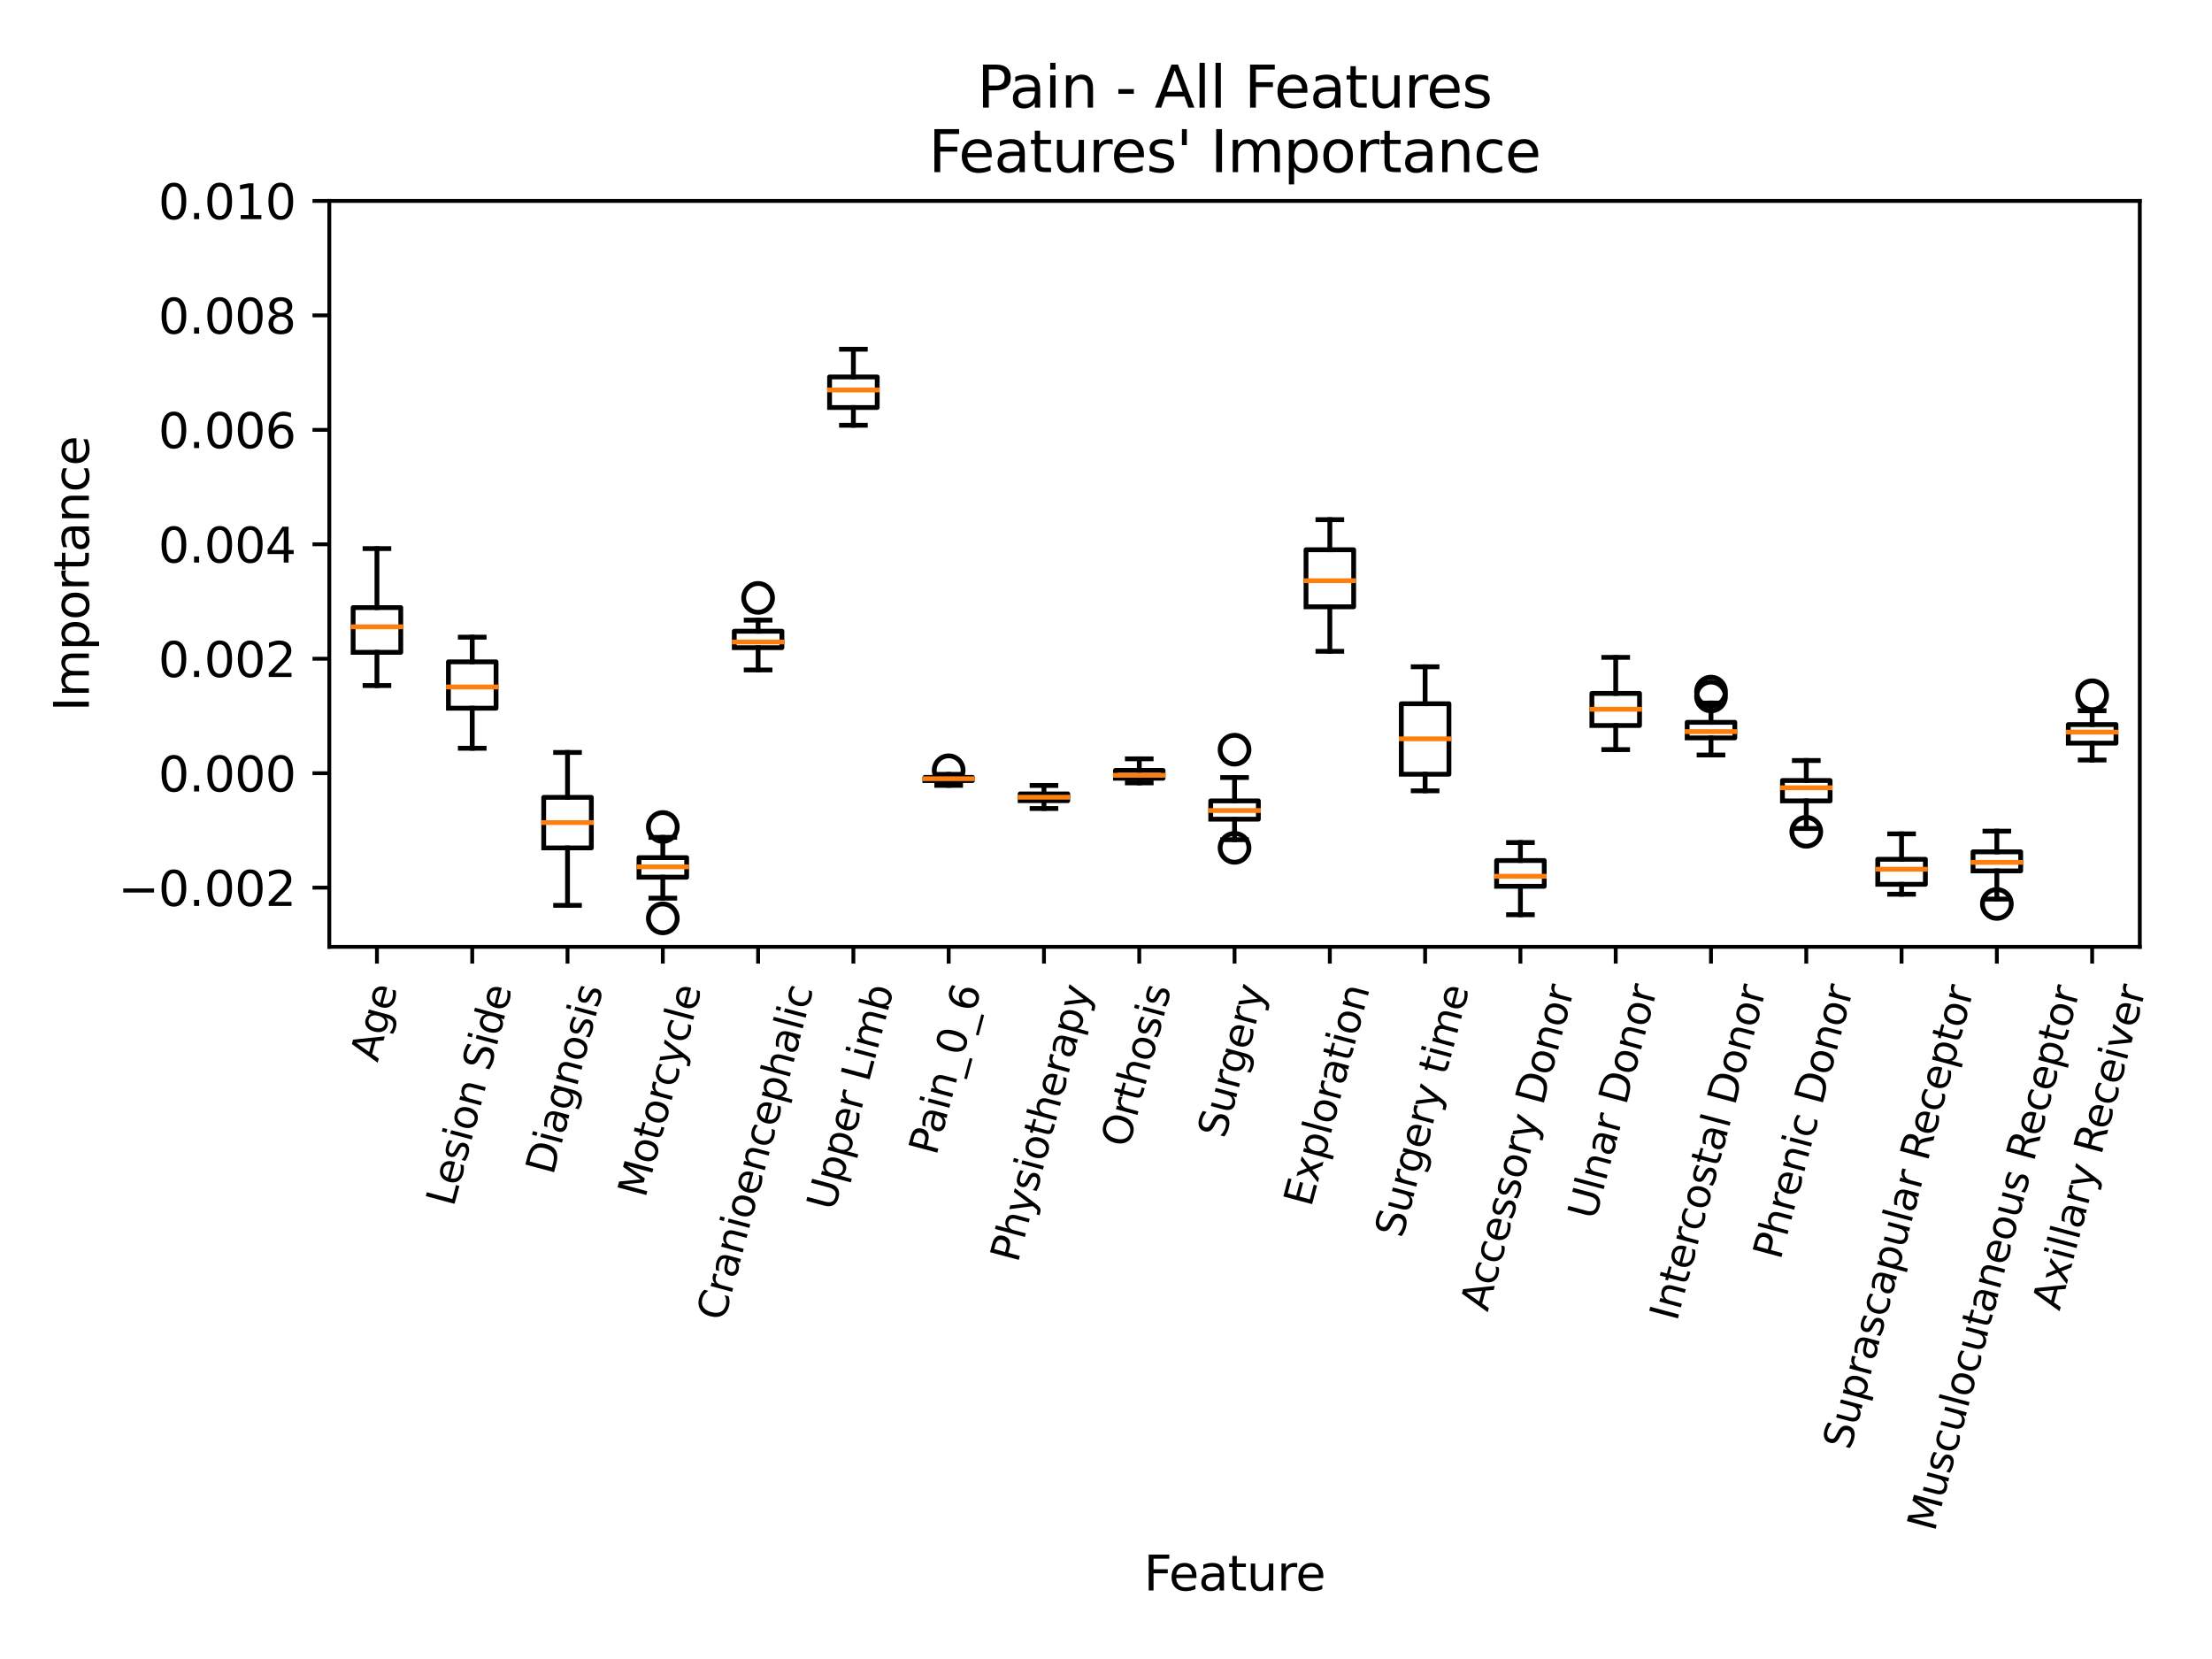 <?xml version="1.0" encoding="utf-8" standalone="no"?>
<!DOCTYPE svg PUBLIC "-//W3C//DTD SVG 1.1//EN"
  "http://www.w3.org/Graphics/SVG/1.1/DTD/svg11.dtd">
<svg xmlns:xlink="http://www.w3.org/1999/xlink" width="460.8pt" height="345.6pt" viewBox="0 0 460.8 345.6" xmlns="http://www.w3.org/2000/svg" version="1.1">
 <defs>
  <style type="text/css">*{stroke-linejoin: round; stroke-linecap: butt}</style>
 </defs>
 <g id="figure_1">
  <g id="patch_1">
   <path d="M 0 345.6 
L 460.8 345.6 
L 460.8 0 
L 0 0 
z
" style="fill: #ffffff"/>
  </g>
  <g id="axes_1">
   <g id="patch_2">
    <path d="M 68.6 197.241 
L 445.758 197.241 
L 445.758 41.856 
L 68.6 41.856 
z
" style="fill: #ffffff"/>
   </g>
   <g id="matplotlib.axis_1">
    <g id="xtick_1">
     <g id="line2d_1">
      <defs>
       <path id="m5e0b7b46f7" d="M 0 0 
L 0 3.5 
" style="stroke: #000000; stroke-width: 0.8"/>
      </defs>
      <g>
       <use xlink:href="#m5e0b7b46f7" x="78.525" y="197.241" style="stroke: #000000; stroke-width: 0.8"/>
      </g>
     </g>
     <g id="text_1">
      <!-- Age -->
      <g transform="translate(78.66 221.442)rotate(-75)scale(0.083 -0.083)">
       <defs>
        <path id="DejaVuSans-41" d="M 2188 4044 
L 1331 1722 
L 3047 1722 
L 2188 4044 
z
M 1831 4666 
L 2547 4666 
L 4325 0 
L 3669 0 
L 3244 1197 
L 1141 1197 
L 716 0 
L 50 0 
L 1831 4666 
z
" transform="scale(0.016)"/>
        <path id="DejaVuSans-67" d="M 2906 1791 
Q 2906 2416 2648 2759 
Q 2391 3103 1925 3103 
Q 1463 3103 1205 2759 
Q 947 2416 947 1791 
Q 947 1169 1205 825 
Q 1463 481 1925 481 
Q 2391 481 2648 825 
Q 2906 1169 2906 1791 
z
M 3481 434 
Q 3481 -459 3084 -895 
Q 2688 -1331 1869 -1331 
Q 1566 -1331 1297 -1286 
Q 1028 -1241 775 -1147 
L 775 -588 
Q 1028 -725 1275 -790 
Q 1522 -856 1778 -856 
Q 2344 -856 2625 -561 
Q 2906 -266 2906 331 
L 2906 616 
Q 2728 306 2450 153 
Q 2172 0 1784 0 
Q 1141 0 747 490 
Q 353 981 353 1791 
Q 353 2603 747 3093 
Q 1141 3584 1784 3584 
Q 2172 3584 2450 3431 
Q 2728 3278 2906 2969 
L 2906 3500 
L 3481 3500 
L 3481 434 
z
" transform="scale(0.016)"/>
        <path id="DejaVuSans-65" d="M 3597 1894 
L 3597 1613 
L 953 1613 
Q 991 1019 1311 708 
Q 1631 397 2203 397 
Q 2534 397 2845 478 
Q 3156 559 3463 722 
L 3463 178 
Q 3153 47 2828 -22 
Q 2503 -91 2169 -91 
Q 1331 -91 842 396 
Q 353 884 353 1716 
Q 353 2575 817 3079 
Q 1281 3584 2069 3584 
Q 2775 3584 3186 3129 
Q 3597 2675 3597 1894 
z
M 3022 2063 
Q 3016 2534 2758 2815 
Q 2500 3097 2075 3097 
Q 1594 3097 1305 2825 
Q 1016 2553 972 2059 
L 3022 2063 
z
" transform="scale(0.016)"/>
       </defs>
       <use xlink:href="#DejaVuSans-41"/>
       <use xlink:href="#DejaVuSans-67" x="68.408"/>
       <use xlink:href="#DejaVuSans-65" x="131.885"/>
      </g>
     </g>
    </g>
    <g id="xtick_2">
     <g id="line2d_2">
      <g>
       <use xlink:href="#m5e0b7b46f7" x="98.376" y="197.241" style="stroke: #000000; stroke-width: 0.8"/>
      </g>
     </g>
     <g id="text_2">
      <!-- Lesion Side -->
      <g transform="translate(94.473 251.581)rotate(-75)scale(0.083 -0.083)">
       <defs>
        <path id="DejaVuSans-4c" d="M 628 4666 
L 1259 4666 
L 1259 531 
L 3531 531 
L 3531 0 
L 628 0 
L 628 4666 
z
" transform="scale(0.016)"/>
        <path id="DejaVuSans-73" d="M 2834 3397 
L 2834 2853 
Q 2591 2978 2328 3040 
Q 2066 3103 1784 3103 
Q 1356 3103 1142 2972 
Q 928 2841 928 2578 
Q 928 2378 1081 2264 
Q 1234 2150 1697 2047 
L 1894 2003 
Q 2506 1872 2764 1633 
Q 3022 1394 3022 966 
Q 3022 478 2636 193 
Q 2250 -91 1575 -91 
Q 1294 -91 989 -36 
Q 684 19 347 128 
L 347 722 
Q 666 556 975 473 
Q 1284 391 1588 391 
Q 1994 391 2212 530 
Q 2431 669 2431 922 
Q 2431 1156 2273 1281 
Q 2116 1406 1581 1522 
L 1381 1569 
Q 847 1681 609 1914 
Q 372 2147 372 2553 
Q 372 3047 722 3315 
Q 1072 3584 1716 3584 
Q 2034 3584 2315 3537 
Q 2597 3491 2834 3397 
z
" transform="scale(0.016)"/>
        <path id="DejaVuSans-69" d="M 603 3500 
L 1178 3500 
L 1178 0 
L 603 0 
L 603 3500 
z
M 603 4863 
L 1178 4863 
L 1178 4134 
L 603 4134 
L 603 4863 
z
" transform="scale(0.016)"/>
        <path id="DejaVuSans-6f" d="M 1959 3097 
Q 1497 3097 1228 2736 
Q 959 2375 959 1747 
Q 959 1119 1226 758 
Q 1494 397 1959 397 
Q 2419 397 2687 759 
Q 2956 1122 2956 1747 
Q 2956 2369 2687 2733 
Q 2419 3097 1959 3097 
z
M 1959 3584 
Q 2709 3584 3137 3096 
Q 3566 2609 3566 1747 
Q 3566 888 3137 398 
Q 2709 -91 1959 -91 
Q 1206 -91 779 398 
Q 353 888 353 1747 
Q 353 2609 779 3096 
Q 1206 3584 1959 3584 
z
" transform="scale(0.016)"/>
        <path id="DejaVuSans-6e" d="M 3513 2113 
L 3513 0 
L 2938 0 
L 2938 2094 
Q 2938 2591 2744 2837 
Q 2550 3084 2163 3084 
Q 1697 3084 1428 2787 
Q 1159 2491 1159 1978 
L 1159 0 
L 581 0 
L 581 3500 
L 1159 3500 
L 1159 2956 
Q 1366 3272 1645 3428 
Q 1925 3584 2291 3584 
Q 2894 3584 3203 3211 
Q 3513 2838 3513 2113 
z
" transform="scale(0.016)"/>
        <path id="DejaVuSans-20" transform="scale(0.016)"/>
        <path id="DejaVuSans-53" d="M 3425 4513 
L 3425 3897 
Q 3066 4069 2747 4153 
Q 2428 4238 2131 4238 
Q 1616 4238 1336 4038 
Q 1056 3838 1056 3469 
Q 1056 3159 1242 3001 
Q 1428 2844 1947 2747 
L 2328 2669 
Q 3034 2534 3370 2195 
Q 3706 1856 3706 1288 
Q 3706 609 3251 259 
Q 2797 -91 1919 -91 
Q 1588 -91 1214 -16 
Q 841 59 441 206 
L 441 856 
Q 825 641 1194 531 
Q 1563 422 1919 422 
Q 2459 422 2753 634 
Q 3047 847 3047 1241 
Q 3047 1584 2836 1778 
Q 2625 1972 2144 2069 
L 1759 2144 
Q 1053 2284 737 2584 
Q 422 2884 422 3419 
Q 422 4038 858 4394 
Q 1294 4750 2059 4750 
Q 2388 4750 2728 4690 
Q 3069 4631 3425 4513 
z
" transform="scale(0.016)"/>
        <path id="DejaVuSans-64" d="M 2906 2969 
L 2906 4863 
L 3481 4863 
L 3481 0 
L 2906 0 
L 2906 525 
Q 2725 213 2448 61 
Q 2172 -91 1784 -91 
Q 1150 -91 751 415 
Q 353 922 353 1747 
Q 353 2572 751 3078 
Q 1150 3584 1784 3584 
Q 2172 3584 2448 3432 
Q 2725 3281 2906 2969 
z
M 947 1747 
Q 947 1113 1208 752 
Q 1469 391 1925 391 
Q 2381 391 2643 752 
Q 2906 1113 2906 1747 
Q 2906 2381 2643 2742 
Q 2381 3103 1925 3103 
Q 1469 3103 1208 2742 
Q 947 2381 947 1747 
z
" transform="scale(0.016)"/>
       </defs>
       <use xlink:href="#DejaVuSans-4c"/>
       <use xlink:href="#DejaVuSans-65" x="53.963"/>
       <use xlink:href="#DejaVuSans-73" x="115.486"/>
       <use xlink:href="#DejaVuSans-69" x="167.586"/>
       <use xlink:href="#DejaVuSans-6f" x="195.369"/>
       <use xlink:href="#DejaVuSans-6e" x="256.551"/>
       <use xlink:href="#DejaVuSans-20" x="319.93"/>
       <use xlink:href="#DejaVuSans-53" x="351.717"/>
       <use xlink:href="#DejaVuSans-69" x="415.193"/>
       <use xlink:href="#DejaVuSans-64" x="442.977"/>
       <use xlink:href="#DejaVuSans-65" x="506.453"/>
      </g>
     </g>
    </g>
    <g id="xtick_3">
     <g id="line2d_3">
      <g>
       <use xlink:href="#m5e0b7b46f7" x="118.226" y="197.241" style="stroke: #000000; stroke-width: 0.8"/>
      </g>
     </g>
     <g id="text_3">
      <!-- Diagnosis -->
      <g transform="translate(115.206 244.99)rotate(-75)scale(0.083 -0.083)">
       <defs>
        <path id="DejaVuSans-44" d="M 1259 4147 
L 1259 519 
L 2022 519 
Q 2988 519 3436 956 
Q 3884 1394 3884 2338 
Q 3884 3275 3436 3711 
Q 2988 4147 2022 4147 
L 1259 4147 
z
M 628 4666 
L 1925 4666 
Q 3281 4666 3915 4102 
Q 4550 3538 4550 2338 
Q 4550 1131 3912 565 
Q 3275 0 1925 0 
L 628 0 
L 628 4666 
z
" transform="scale(0.016)"/>
        <path id="DejaVuSans-61" d="M 2194 1759 
Q 1497 1759 1228 1600 
Q 959 1441 959 1056 
Q 959 750 1161 570 
Q 1363 391 1709 391 
Q 2188 391 2477 730 
Q 2766 1069 2766 1631 
L 2766 1759 
L 2194 1759 
z
M 3341 1997 
L 3341 0 
L 2766 0 
L 2766 531 
Q 2569 213 2275 61 
Q 1981 -91 1556 -91 
Q 1019 -91 701 211 
Q 384 513 384 1019 
Q 384 1609 779 1909 
Q 1175 2209 1959 2209 
L 2766 2209 
L 2766 2266 
Q 2766 2663 2505 2880 
Q 2244 3097 1772 3097 
Q 1472 3097 1187 3025 
Q 903 2953 641 2809 
L 641 3341 
Q 956 3463 1253 3523 
Q 1550 3584 1831 3584 
Q 2591 3584 2966 3190 
Q 3341 2797 3341 1997 
z
" transform="scale(0.016)"/>
       </defs>
       <use xlink:href="#DejaVuSans-44"/>
       <use xlink:href="#DejaVuSans-69" x="77.002"/>
       <use xlink:href="#DejaVuSans-61" x="104.785"/>
       <use xlink:href="#DejaVuSans-67" x="166.064"/>
       <use xlink:href="#DejaVuSans-6e" x="229.541"/>
       <use xlink:href="#DejaVuSans-6f" x="292.92"/>
       <use xlink:href="#DejaVuSans-73" x="354.102"/>
       <use xlink:href="#DejaVuSans-69" x="406.201"/>
       <use xlink:href="#DejaVuSans-73" x="433.984"/>
      </g>
     </g>
    </g>
    <g id="xtick_4">
     <g id="line2d_4">
      <g>
       <use xlink:href="#m5e0b7b46f7" x="138.076" y="197.241" style="stroke: #000000; stroke-width: 0.8"/>
      </g>
     </g>
     <g id="text_4">
      <!-- Motorcycle -->
      <g transform="translate(134.42 249.746)rotate(-75)scale(0.083 -0.083)">
       <defs>
        <path id="DejaVuSans-4d" d="M 628 4666 
L 1569 4666 
L 2759 1491 
L 3956 4666 
L 4897 4666 
L 4897 0 
L 4281 0 
L 4281 4097 
L 3078 897 
L 2444 897 
L 1241 4097 
L 1241 0 
L 628 0 
L 628 4666 
z
" transform="scale(0.016)"/>
        <path id="DejaVuSans-74" d="M 1172 4494 
L 1172 3500 
L 2356 3500 
L 2356 3053 
L 1172 3053 
L 1172 1153 
Q 1172 725 1289 603 
Q 1406 481 1766 481 
L 2356 481 
L 2356 0 
L 1766 0 
Q 1100 0 847 248 
Q 594 497 594 1153 
L 594 3053 
L 172 3053 
L 172 3500 
L 594 3500 
L 594 4494 
L 1172 4494 
z
" transform="scale(0.016)"/>
        <path id="DejaVuSans-72" d="M 2631 2963 
Q 2534 3019 2420 3045 
Q 2306 3072 2169 3072 
Q 1681 3072 1420 2755 
Q 1159 2438 1159 1844 
L 1159 0 
L 581 0 
L 581 3500 
L 1159 3500 
L 1159 2956 
Q 1341 3275 1631 3429 
Q 1922 3584 2338 3584 
Q 2397 3584 2469 3576 
Q 2541 3569 2628 3553 
L 2631 2963 
z
" transform="scale(0.016)"/>
        <path id="DejaVuSans-63" d="M 3122 3366 
L 3122 2828 
Q 2878 2963 2633 3030 
Q 2388 3097 2138 3097 
Q 1578 3097 1268 2742 
Q 959 2388 959 1747 
Q 959 1106 1268 751 
Q 1578 397 2138 397 
Q 2388 397 2633 464 
Q 2878 531 3122 666 
L 3122 134 
Q 2881 22 2623 -34 
Q 2366 -91 2075 -91 
Q 1284 -91 818 406 
Q 353 903 353 1747 
Q 353 2603 823 3093 
Q 1294 3584 2113 3584 
Q 2378 3584 2631 3529 
Q 2884 3475 3122 3366 
z
" transform="scale(0.016)"/>
        <path id="DejaVuSans-79" d="M 2059 -325 
Q 1816 -950 1584 -1140 
Q 1353 -1331 966 -1331 
L 506 -1331 
L 506 -850 
L 844 -850 
Q 1081 -850 1212 -737 
Q 1344 -625 1503 -206 
L 1606 56 
L 191 3500 
L 800 3500 
L 1894 763 
L 2988 3500 
L 3597 3500 
L 2059 -325 
z
" transform="scale(0.016)"/>
        <path id="DejaVuSans-6c" d="M 603 4863 
L 1178 4863 
L 1178 0 
L 603 0 
L 603 4863 
z
" transform="scale(0.016)"/>
       </defs>
       <use xlink:href="#DejaVuSans-4d"/>
       <use xlink:href="#DejaVuSans-6f" x="86.279"/>
       <use xlink:href="#DejaVuSans-74" x="147.461"/>
       <use xlink:href="#DejaVuSans-6f" x="186.67"/>
       <use xlink:href="#DejaVuSans-72" x="247.852"/>
       <use xlink:href="#DejaVuSans-63" x="286.715"/>
       <use xlink:href="#DejaVuSans-79" x="341.695"/>
       <use xlink:href="#DejaVuSans-63" x="400.875"/>
       <use xlink:href="#DejaVuSans-6c" x="455.855"/>
       <use xlink:href="#DejaVuSans-65" x="483.639"/>
      </g>
     </g>
    </g>
    <g id="xtick_5">
     <g id="line2d_5">
      <g>
       <use xlink:href="#m5e0b7b46f7" x="157.927" y="197.241" style="stroke: #000000; stroke-width: 0.8"/>
      </g>
     </g>
     <g id="text_5">
      <!-- Cranioencephalic -->
      <g transform="translate(150.826 275.452)rotate(-75)scale(0.083 -0.083)">
       <defs>
        <path id="DejaVuSans-43" d="M 4122 4306 
L 4122 3641 
Q 3803 3938 3442 4084 
Q 3081 4231 2675 4231 
Q 1875 4231 1450 3742 
Q 1025 3253 1025 2328 
Q 1025 1406 1450 917 
Q 1875 428 2675 428 
Q 3081 428 3442 575 
Q 3803 722 4122 1019 
L 4122 359 
Q 3791 134 3420 21 
Q 3050 -91 2638 -91 
Q 1578 -91 968 557 
Q 359 1206 359 2328 
Q 359 3453 968 4101 
Q 1578 4750 2638 4750 
Q 3056 4750 3426 4639 
Q 3797 4528 4122 4306 
z
" transform="scale(0.016)"/>
        <path id="DejaVuSans-70" d="M 1159 525 
L 1159 -1331 
L 581 -1331 
L 581 3500 
L 1159 3500 
L 1159 2969 
Q 1341 3281 1617 3432 
Q 1894 3584 2278 3584 
Q 2916 3584 3314 3078 
Q 3713 2572 3713 1747 
Q 3713 922 3314 415 
Q 2916 -91 2278 -91 
Q 1894 -91 1617 61 
Q 1341 213 1159 525 
z
M 3116 1747 
Q 3116 2381 2855 2742 
Q 2594 3103 2138 3103 
Q 1681 3103 1420 2742 
Q 1159 2381 1159 1747 
Q 1159 1113 1420 752 
Q 1681 391 2138 391 
Q 2594 391 2855 752 
Q 3116 1113 3116 1747 
z
" transform="scale(0.016)"/>
        <path id="DejaVuSans-68" d="M 3513 2113 
L 3513 0 
L 2938 0 
L 2938 2094 
Q 2938 2591 2744 2837 
Q 2550 3084 2163 3084 
Q 1697 3084 1428 2787 
Q 1159 2491 1159 1978 
L 1159 0 
L 581 0 
L 581 4863 
L 1159 4863 
L 1159 2956 
Q 1366 3272 1645 3428 
Q 1925 3584 2291 3584 
Q 2894 3584 3203 3211 
Q 3513 2838 3513 2113 
z
" transform="scale(0.016)"/>
       </defs>
       <use xlink:href="#DejaVuSans-43"/>
       <use xlink:href="#DejaVuSans-72" x="69.824"/>
       <use xlink:href="#DejaVuSans-61" x="110.938"/>
       <use xlink:href="#DejaVuSans-6e" x="172.217"/>
       <use xlink:href="#DejaVuSans-69" x="235.596"/>
       <use xlink:href="#DejaVuSans-6f" x="263.379"/>
       <use xlink:href="#DejaVuSans-65" x="324.561"/>
       <use xlink:href="#DejaVuSans-6e" x="386.084"/>
       <use xlink:href="#DejaVuSans-63" x="449.463"/>
       <use xlink:href="#DejaVuSans-65" x="504.443"/>
       <use xlink:href="#DejaVuSans-70" x="565.967"/>
       <use xlink:href="#DejaVuSans-68" x="629.443"/>
       <use xlink:href="#DejaVuSans-61" x="692.822"/>
       <use xlink:href="#DejaVuSans-6c" x="754.102"/>
       <use xlink:href="#DejaVuSans-69" x="781.885"/>
       <use xlink:href="#DejaVuSans-63" x="809.668"/>
      </g>
     </g>
    </g>
    <g id="xtick_6">
     <g id="line2d_6">
      <g>
       <use xlink:href="#m5e0b7b46f7" x="177.777" y="197.241" style="stroke: #000000; stroke-width: 0.8"/>
      </g>
     </g>
     <g id="text_6">
      <!-- Upper Limb -->
      <g transform="translate(173.756 252.464)rotate(-75)scale(0.083 -0.083)">
       <defs>
        <path id="DejaVuSans-55" d="M 556 4666 
L 1191 4666 
L 1191 1831 
Q 1191 1081 1462 751 
Q 1734 422 2344 422 
Q 2950 422 3222 751 
Q 3494 1081 3494 1831 
L 3494 4666 
L 4128 4666 
L 4128 1753 
Q 4128 841 3676 375 
Q 3225 -91 2344 -91 
Q 1459 -91 1007 375 
Q 556 841 556 1753 
L 556 4666 
z
" transform="scale(0.016)"/>
        <path id="DejaVuSans-6d" d="M 3328 2828 
Q 3544 3216 3844 3400 
Q 4144 3584 4550 3584 
Q 5097 3584 5394 3201 
Q 5691 2819 5691 2113 
L 5691 0 
L 5113 0 
L 5113 2094 
Q 5113 2597 4934 2840 
Q 4756 3084 4391 3084 
Q 3944 3084 3684 2787 
Q 3425 2491 3425 1978 
L 3425 0 
L 2847 0 
L 2847 2094 
Q 2847 2600 2669 2842 
Q 2491 3084 2119 3084 
Q 1678 3084 1418 2786 
Q 1159 2488 1159 1978 
L 1159 0 
L 581 0 
L 581 3500 
L 1159 3500 
L 1159 2956 
Q 1356 3278 1631 3431 
Q 1906 3584 2284 3584 
Q 2666 3584 2933 3390 
Q 3200 3197 3328 2828 
z
" transform="scale(0.016)"/>
        <path id="DejaVuSans-62" d="M 3116 1747 
Q 3116 2381 2855 2742 
Q 2594 3103 2138 3103 
Q 1681 3103 1420 2742 
Q 1159 2381 1159 1747 
Q 1159 1113 1420 752 
Q 1681 391 2138 391 
Q 2594 391 2855 752 
Q 3116 1113 3116 1747 
z
M 1159 2969 
Q 1341 3281 1617 3432 
Q 1894 3584 2278 3584 
Q 2916 3584 3314 3078 
Q 3713 2572 3713 1747 
Q 3713 922 3314 415 
Q 2916 -91 2278 -91 
Q 1894 -91 1617 61 
Q 1341 213 1159 525 
L 1159 0 
L 581 0 
L 581 4863 
L 1159 4863 
L 1159 2969 
z
" transform="scale(0.016)"/>
       </defs>
       <use xlink:href="#DejaVuSans-55"/>
       <use xlink:href="#DejaVuSans-70" x="73.193"/>
       <use xlink:href="#DejaVuSans-70" x="136.67"/>
       <use xlink:href="#DejaVuSans-65" x="200.146"/>
       <use xlink:href="#DejaVuSans-72" x="261.67"/>
       <use xlink:href="#DejaVuSans-20" x="302.783"/>
       <use xlink:href="#DejaVuSans-4c" x="334.57"/>
       <use xlink:href="#DejaVuSans-69" x="390.283"/>
       <use xlink:href="#DejaVuSans-6d" x="418.066"/>
       <use xlink:href="#DejaVuSans-62" x="515.479"/>
      </g>
     </g>
    </g>
    <g id="xtick_7">
     <g id="line2d_7">
      <g>
       <use xlink:href="#m5e0b7b46f7" x="197.628" y="197.241" style="stroke: #000000; stroke-width: 0.8"/>
      </g>
     </g>
     <g id="text_7">
      <!-- Pain_0_6 -->
      <g transform="translate(195.042 240.919)rotate(-75)scale(0.083 -0.083)">
       <defs>
        <path id="DejaVuSans-50" d="M 1259 4147 
L 1259 2394 
L 2053 2394 
Q 2494 2394 2734 2622 
Q 2975 2850 2975 3272 
Q 2975 3691 2734 3919 
Q 2494 4147 2053 4147 
L 1259 4147 
z
M 628 4666 
L 2053 4666 
Q 2838 4666 3239 4311 
Q 3641 3956 3641 3272 
Q 3641 2581 3239 2228 
Q 2838 1875 2053 1875 
L 1259 1875 
L 1259 0 
L 628 0 
L 628 4666 
z
" transform="scale(0.016)"/>
        <path id="DejaVuSans-5f" d="M 3263 -1063 
L 3263 -1509 
L -63 -1509 
L -63 -1063 
L 3263 -1063 
z
" transform="scale(0.016)"/>
        <path id="DejaVuSans-30" d="M 2034 4250 
Q 1547 4250 1301 3770 
Q 1056 3291 1056 2328 
Q 1056 1369 1301 889 
Q 1547 409 2034 409 
Q 2525 409 2770 889 
Q 3016 1369 3016 2328 
Q 3016 3291 2770 3770 
Q 2525 4250 2034 4250 
z
M 2034 4750 
Q 2819 4750 3233 4129 
Q 3647 3509 3647 2328 
Q 3647 1150 3233 529 
Q 2819 -91 2034 -91 
Q 1250 -91 836 529 
Q 422 1150 422 2328 
Q 422 3509 836 4129 
Q 1250 4750 2034 4750 
z
" transform="scale(0.016)"/>
        <path id="DejaVuSans-36" d="M 2113 2584 
Q 1688 2584 1439 2293 
Q 1191 2003 1191 1497 
Q 1191 994 1439 701 
Q 1688 409 2113 409 
Q 2538 409 2786 701 
Q 3034 994 3034 1497 
Q 3034 2003 2786 2293 
Q 2538 2584 2113 2584 
z
M 3366 4563 
L 3366 3988 
Q 3128 4100 2886 4159 
Q 2644 4219 2406 4219 
Q 1781 4219 1451 3797 
Q 1122 3375 1075 2522 
Q 1259 2794 1537 2939 
Q 1816 3084 2150 3084 
Q 2853 3084 3261 2657 
Q 3669 2231 3669 1497 
Q 3669 778 3244 343 
Q 2819 -91 2113 -91 
Q 1303 -91 875 529 
Q 447 1150 447 2328 
Q 447 3434 972 4092 
Q 1497 4750 2381 4750 
Q 2619 4750 2861 4703 
Q 3103 4656 3366 4563 
z
" transform="scale(0.016)"/>
       </defs>
       <use xlink:href="#DejaVuSans-50"/>
       <use xlink:href="#DejaVuSans-61" x="55.803"/>
       <use xlink:href="#DejaVuSans-69" x="117.082"/>
       <use xlink:href="#DejaVuSans-6e" x="144.865"/>
       <use xlink:href="#DejaVuSans-5f" x="208.244"/>
       <use xlink:href="#DejaVuSans-30" x="258.244"/>
       <use xlink:href="#DejaVuSans-5f" x="321.867"/>
       <use xlink:href="#DejaVuSans-36" x="371.867"/>
      </g>
     </g>
    </g>
    <g id="xtick_8">
     <g id="line2d_8">
      <g>
       <use xlink:href="#m5e0b7b46f7" x="217.478" y="197.241" style="stroke: #000000; stroke-width: 0.8"/>
      </g>
     </g>
     <g id="text_8">
      <!-- Physiotherapy -->
      <g transform="translate(212.011 263.256)rotate(-75)scale(0.083 -0.083)">
       <use xlink:href="#DejaVuSans-50"/>
       <use xlink:href="#DejaVuSans-68" x="60.303"/>
       <use xlink:href="#DejaVuSans-79" x="123.682"/>
       <use xlink:href="#DejaVuSans-73" x="182.861"/>
       <use xlink:href="#DejaVuSans-69" x="234.961"/>
       <use xlink:href="#DejaVuSans-6f" x="262.744"/>
       <use xlink:href="#DejaVuSans-74" x="323.926"/>
       <use xlink:href="#DejaVuSans-68" x="363.135"/>
       <use xlink:href="#DejaVuSans-65" x="426.514"/>
       <use xlink:href="#DejaVuSans-72" x="488.037"/>
       <use xlink:href="#DejaVuSans-61" x="529.15"/>
       <use xlink:href="#DejaVuSans-70" x="590.43"/>
       <use xlink:href="#DejaVuSans-79" x="653.906"/>
      </g>
     </g>
    </g>
    <g id="xtick_9">
     <g id="line2d_9">
      <g>
       <use xlink:href="#m5e0b7b46f7" x="237.329" y="197.241" style="stroke: #000000; stroke-width: 0.8"/>
      </g>
     </g>
     <g id="text_9">
      <!-- Orthosis -->
      <g transform="translate(235.069 239.316)rotate(-75)scale(0.083 -0.083)">
       <defs>
        <path id="DejaVuSans-4f" d="M 2522 4238 
Q 1834 4238 1429 3725 
Q 1025 3213 1025 2328 
Q 1025 1447 1429 934 
Q 1834 422 2522 422 
Q 3209 422 3611 934 
Q 4013 1447 4013 2328 
Q 4013 3213 3611 3725 
Q 3209 4238 2522 4238 
z
M 2522 4750 
Q 3503 4750 4090 4092 
Q 4678 3434 4678 2328 
Q 4678 1225 4090 567 
Q 3503 -91 2522 -91 
Q 1538 -91 948 565 
Q 359 1222 359 2328 
Q 359 3434 948 4092 
Q 1538 4750 2522 4750 
z
" transform="scale(0.016)"/>
       </defs>
       <use xlink:href="#DejaVuSans-4f"/>
       <use xlink:href="#DejaVuSans-72" x="78.711"/>
       <use xlink:href="#DejaVuSans-74" x="119.824"/>
       <use xlink:href="#DejaVuSans-68" x="159.033"/>
       <use xlink:href="#DejaVuSans-6f" x="222.412"/>
       <use xlink:href="#DejaVuSans-73" x="283.594"/>
       <use xlink:href="#DejaVuSans-69" x="335.693"/>
       <use xlink:href="#DejaVuSans-73" x="363.477"/>
      </g>
     </g>
    </g>
    <g id="xtick_10">
     <g id="line2d_10">
      <g>
       <use xlink:href="#m5e0b7b46f7" x="257.179" y="197.241" style="stroke: #000000; stroke-width: 0.8"/>
      </g>
     </g>
     <g id="text_10">
      <!-- Surgery -->
      <g transform="translate(255.179 237.382)rotate(-75)scale(0.083 -0.083)">
       <defs>
        <path id="DejaVuSans-75" d="M 544 1381 
L 544 3500 
L 1119 3500 
L 1119 1403 
Q 1119 906 1312 657 
Q 1506 409 1894 409 
Q 2359 409 2629 706 
Q 2900 1003 2900 1516 
L 2900 3500 
L 3475 3500 
L 3475 0 
L 2900 0 
L 2900 538 
Q 2691 219 2414 64 
Q 2138 -91 1772 -91 
Q 1169 -91 856 284 
Q 544 659 544 1381 
z
M 1991 3584 
L 1991 3584 
z
" transform="scale(0.016)"/>
       </defs>
       <use xlink:href="#DejaVuSans-53"/>
       <use xlink:href="#DejaVuSans-75" x="63.477"/>
       <use xlink:href="#DejaVuSans-72" x="126.855"/>
       <use xlink:href="#DejaVuSans-67" x="166.219"/>
       <use xlink:href="#DejaVuSans-65" x="229.695"/>
       <use xlink:href="#DejaVuSans-72" x="291.219"/>
       <use xlink:href="#DejaVuSans-79" x="332.332"/>
      </g>
     </g>
    </g>
    <g id="xtick_11">
     <g id="line2d_11">
      <g>
       <use xlink:href="#m5e0b7b46f7" x="277.029" y="197.241" style="stroke: #000000; stroke-width: 0.8"/>
      </g>
     </g>
     <g id="text_11">
      <!-- Exploration -->
      <g transform="translate(273.118 251.643)rotate(-75)scale(0.083 -0.083)">
       <defs>
        <path id="DejaVuSans-45" d="M 628 4666 
L 3578 4666 
L 3578 4134 
L 1259 4134 
L 1259 2753 
L 3481 2753 
L 3481 2222 
L 1259 2222 
L 1259 531 
L 3634 531 
L 3634 0 
L 628 0 
L 628 4666 
z
" transform="scale(0.016)"/>
        <path id="DejaVuSans-78" d="M 3513 3500 
L 2247 1797 
L 3578 0 
L 2900 0 
L 1881 1375 
L 863 0 
L 184 0 
L 1544 1831 
L 300 3500 
L 978 3500 
L 1906 2253 
L 2834 3500 
L 3513 3500 
z
" transform="scale(0.016)"/>
       </defs>
       <use xlink:href="#DejaVuSans-45"/>
       <use xlink:href="#DejaVuSans-78" x="63.184"/>
       <use xlink:href="#DejaVuSans-70" x="122.363"/>
       <use xlink:href="#DejaVuSans-6c" x="185.84"/>
       <use xlink:href="#DejaVuSans-6f" x="213.623"/>
       <use xlink:href="#DejaVuSans-72" x="274.805"/>
       <use xlink:href="#DejaVuSans-61" x="315.918"/>
       <use xlink:href="#DejaVuSans-74" x="377.197"/>
       <use xlink:href="#DejaVuSans-69" x="416.406"/>
       <use xlink:href="#DejaVuSans-6f" x="444.189"/>
       <use xlink:href="#DejaVuSans-6e" x="505.371"/>
      </g>
     </g>
    </g>
    <g id="xtick_12">
     <g id="line2d_12">
      <g>
       <use xlink:href="#m5e0b7b46f7" x="296.88" y="197.241" style="stroke: #000000; stroke-width: 0.8"/>
      </g>
     </g>
     <g id="text_12">
      <!-- Surgery time -->
      <g transform="translate(292.101 258.118)rotate(-75)scale(0.083 -0.083)">
       <use xlink:href="#DejaVuSans-53"/>
       <use xlink:href="#DejaVuSans-75" x="63.477"/>
       <use xlink:href="#DejaVuSans-72" x="126.855"/>
       <use xlink:href="#DejaVuSans-67" x="166.219"/>
       <use xlink:href="#DejaVuSans-65" x="229.695"/>
       <use xlink:href="#DejaVuSans-72" x="291.219"/>
       <use xlink:href="#DejaVuSans-79" x="332.332"/>
       <use xlink:href="#DejaVuSans-20" x="391.512"/>
       <use xlink:href="#DejaVuSans-74" x="423.299"/>
       <use xlink:href="#DejaVuSans-69" x="462.508"/>
       <use xlink:href="#DejaVuSans-6d" x="490.291"/>
       <use xlink:href="#DejaVuSans-65" x="587.703"/>
      </g>
     </g>
    </g>
    <g id="xtick_13">
     <g id="line2d_13">
      <g>
       <use xlink:href="#m5e0b7b46f7" x="316.73" y="197.241" style="stroke: #000000; stroke-width: 0.8"/>
      </g>
     </g>
     <g id="text_13">
      <!-- Accessory Donor -->
      <g transform="translate(309.901 273.424)rotate(-75)scale(0.083 -0.083)">
       <use xlink:href="#DejaVuSans-41"/>
       <use xlink:href="#DejaVuSans-63" x="66.658"/>
       <use xlink:href="#DejaVuSans-63" x="121.639"/>
       <use xlink:href="#DejaVuSans-65" x="176.619"/>
       <use xlink:href="#DejaVuSans-73" x="238.143"/>
       <use xlink:href="#DejaVuSans-73" x="290.242"/>
       <use xlink:href="#DejaVuSans-6f" x="342.342"/>
       <use xlink:href="#DejaVuSans-72" x="403.523"/>
       <use xlink:href="#DejaVuSans-79" x="444.637"/>
       <use xlink:href="#DejaVuSans-20" x="503.816"/>
       <use xlink:href="#DejaVuSans-44" x="535.604"/>
       <use xlink:href="#DejaVuSans-6f" x="612.605"/>
       <use xlink:href="#DejaVuSans-6e" x="673.787"/>
       <use xlink:href="#DejaVuSans-6f" x="737.166"/>
       <use xlink:href="#DejaVuSans-72" x="798.348"/>
      </g>
     </g>
    </g>
    <g id="xtick_14">
     <g id="line2d_14">
      <g>
       <use xlink:href="#m5e0b7b46f7" x="336.581" y="197.241" style="stroke: #000000; stroke-width: 0.8"/>
      </g>
     </g>
     <g id="text_14">
      <!-- Ulnar Donor -->
      <g transform="translate(332.307 254.347)rotate(-75)scale(0.083 -0.083)">
       <use xlink:href="#DejaVuSans-55"/>
       <use xlink:href="#DejaVuSans-6c" x="73.193"/>
       <use xlink:href="#DejaVuSans-6e" x="100.977"/>
       <use xlink:href="#DejaVuSans-61" x="164.355"/>
       <use xlink:href="#DejaVuSans-72" x="225.635"/>
       <use xlink:href="#DejaVuSans-20" x="266.748"/>
       <use xlink:href="#DejaVuSans-44" x="298.535"/>
       <use xlink:href="#DejaVuSans-6f" x="375.537"/>
       <use xlink:href="#DejaVuSans-6e" x="436.719"/>
       <use xlink:href="#DejaVuSans-6f" x="500.098"/>
       <use xlink:href="#DejaVuSans-72" x="561.279"/>
      </g>
     </g>
    </g>
    <g id="xtick_15">
     <g id="line2d_15">
      <g>
       <use xlink:href="#m5e0b7b46f7" x="356.431" y="197.241" style="stroke: #000000; stroke-width: 0.8"/>
      </g>
     </g>
     <g id="text_15">
      <!-- Intercostal Donor -->
      <g transform="translate(349.331 275.45)rotate(-75)scale(0.083 -0.083)">
       <defs>
        <path id="DejaVuSans-49" d="M 628 4666 
L 1259 4666 
L 1259 0 
L 628 0 
L 628 4666 
z
" transform="scale(0.016)"/>
       </defs>
       <use xlink:href="#DejaVuSans-49"/>
       <use xlink:href="#DejaVuSans-6e" x="29.492"/>
       <use xlink:href="#DejaVuSans-74" x="92.871"/>
       <use xlink:href="#DejaVuSans-65" x="132.08"/>
       <use xlink:href="#DejaVuSans-72" x="193.604"/>
       <use xlink:href="#DejaVuSans-63" x="232.467"/>
       <use xlink:href="#DejaVuSans-6f" x="287.447"/>
       <use xlink:href="#DejaVuSans-73" x="348.629"/>
       <use xlink:href="#DejaVuSans-74" x="400.729"/>
       <use xlink:href="#DejaVuSans-61" x="439.938"/>
       <use xlink:href="#DejaVuSans-6c" x="501.217"/>
       <use xlink:href="#DejaVuSans-20" x="529"/>
       <use xlink:href="#DejaVuSans-44" x="560.787"/>
       <use xlink:href="#DejaVuSans-6f" x="637.789"/>
       <use xlink:href="#DejaVuSans-6e" x="698.971"/>
       <use xlink:href="#DejaVuSans-6f" x="762.35"/>
       <use xlink:href="#DejaVuSans-72" x="823.531"/>
      </g>
     </g>
    </g>
    <g id="xtick_16">
     <g id="line2d_16">
      <g>
       <use xlink:href="#m5e0b7b46f7" x="376.281" y="197.241" style="stroke: #000000; stroke-width: 0.8"/>
      </g>
     </g>
     <g id="text_16">
      <!-- Phrenic Donor -->
      <g transform="translate(370.893 262.672)rotate(-75)scale(0.083 -0.083)">
       <use xlink:href="#DejaVuSans-50"/>
       <use xlink:href="#DejaVuSans-68" x="60.303"/>
       <use xlink:href="#DejaVuSans-72" x="123.682"/>
       <use xlink:href="#DejaVuSans-65" x="162.545"/>
       <use xlink:href="#DejaVuSans-6e" x="224.068"/>
       <use xlink:href="#DejaVuSans-69" x="287.447"/>
       <use xlink:href="#DejaVuSans-63" x="315.23"/>
       <use xlink:href="#DejaVuSans-20" x="370.211"/>
       <use xlink:href="#DejaVuSans-44" x="401.998"/>
       <use xlink:href="#DejaVuSans-6f" x="479"/>
       <use xlink:href="#DejaVuSans-6e" x="540.182"/>
       <use xlink:href="#DejaVuSans-6f" x="603.561"/>
       <use xlink:href="#DejaVuSans-72" x="664.742"/>
      </g>
     </g>
    </g>
    <g id="xtick_17">
     <g id="line2d_17">
      <g>
       <use xlink:href="#m5e0b7b46f7" x="396.132" y="197.241" style="stroke: #000000; stroke-width: 0.8"/>
      </g>
     </g>
     <g id="text_17">
      <!-- Suprascapular Receptor -->
      <g transform="translate(385.439 302.266)rotate(-75)scale(0.083 -0.083)">
       <defs>
        <path id="DejaVuSans-52" d="M 2841 2188 
Q 3044 2119 3236 1894 
Q 3428 1669 3622 1275 
L 4263 0 
L 3584 0 
L 2988 1197 
Q 2756 1666 2539 1819 
Q 2322 1972 1947 1972 
L 1259 1972 
L 1259 0 
L 628 0 
L 628 4666 
L 2053 4666 
Q 2853 4666 3247 4331 
Q 3641 3997 3641 3322 
Q 3641 2881 3436 2590 
Q 3231 2300 2841 2188 
z
M 1259 4147 
L 1259 2491 
L 2053 2491 
Q 2509 2491 2742 2702 
Q 2975 2913 2975 3322 
Q 2975 3731 2742 3939 
Q 2509 4147 2053 4147 
L 1259 4147 
z
" transform="scale(0.016)"/>
       </defs>
       <use xlink:href="#DejaVuSans-53"/>
       <use xlink:href="#DejaVuSans-75" x="63.477"/>
       <use xlink:href="#DejaVuSans-70" x="126.855"/>
       <use xlink:href="#DejaVuSans-72" x="190.332"/>
       <use xlink:href="#DejaVuSans-61" x="231.445"/>
       <use xlink:href="#DejaVuSans-73" x="292.725"/>
       <use xlink:href="#DejaVuSans-63" x="344.824"/>
       <use xlink:href="#DejaVuSans-61" x="399.805"/>
       <use xlink:href="#DejaVuSans-70" x="461.084"/>
       <use xlink:href="#DejaVuSans-75" x="524.561"/>
       <use xlink:href="#DejaVuSans-6c" x="587.939"/>
       <use xlink:href="#DejaVuSans-61" x="615.723"/>
       <use xlink:href="#DejaVuSans-72" x="677.002"/>
       <use xlink:href="#DejaVuSans-20" x="718.115"/>
       <use xlink:href="#DejaVuSans-52" x="749.902"/>
       <use xlink:href="#DejaVuSans-65" x="814.885"/>
       <use xlink:href="#DejaVuSans-63" x="876.408"/>
       <use xlink:href="#DejaVuSans-65" x="931.389"/>
       <use xlink:href="#DejaVuSans-70" x="992.912"/>
       <use xlink:href="#DejaVuSans-74" x="1056.389"/>
       <use xlink:href="#DejaVuSans-6f" x="1095.598"/>
       <use xlink:href="#DejaVuSans-72" x="1156.779"/>
      </g>
     </g>
    </g>
    <g id="xtick_18">
     <g id="line2d_18">
      <g>
       <use xlink:href="#m5e0b7b46f7" x="415.982" y="197.241" style="stroke: #000000; stroke-width: 0.8"/>
      </g>
     </g>
     <g id="text_18">
      <!-- Musculocutaneous Receptor -->
      <g transform="translate(403.011 319.272)rotate(-75)scale(0.083 -0.083)">
       <use xlink:href="#DejaVuSans-4d"/>
       <use xlink:href="#DejaVuSans-75" x="86.279"/>
       <use xlink:href="#DejaVuSans-73" x="149.658"/>
       <use xlink:href="#DejaVuSans-63" x="201.758"/>
       <use xlink:href="#DejaVuSans-75" x="256.738"/>
       <use xlink:href="#DejaVuSans-6c" x="320.117"/>
       <use xlink:href="#DejaVuSans-6f" x="347.9"/>
       <use xlink:href="#DejaVuSans-63" x="409.082"/>
       <use xlink:href="#DejaVuSans-75" x="464.062"/>
       <use xlink:href="#DejaVuSans-74" x="527.441"/>
       <use xlink:href="#DejaVuSans-61" x="566.65"/>
       <use xlink:href="#DejaVuSans-6e" x="627.93"/>
       <use xlink:href="#DejaVuSans-65" x="691.309"/>
       <use xlink:href="#DejaVuSans-6f" x="752.832"/>
       <use xlink:href="#DejaVuSans-75" x="814.014"/>
       <use xlink:href="#DejaVuSans-73" x="877.393"/>
       <use xlink:href="#DejaVuSans-20" x="929.492"/>
       <use xlink:href="#DejaVuSans-52" x="961.279"/>
       <use xlink:href="#DejaVuSans-65" x="1026.262"/>
       <use xlink:href="#DejaVuSans-63" x="1087.785"/>
       <use xlink:href="#DejaVuSans-65" x="1142.766"/>
       <use xlink:href="#DejaVuSans-70" x="1204.289"/>
       <use xlink:href="#DejaVuSans-74" x="1267.766"/>
       <use xlink:href="#DejaVuSans-6f" x="1306.975"/>
       <use xlink:href="#DejaVuSans-72" x="1368.156"/>
      </g>
     </g>
    </g>
    <g id="xtick_19">
     <g id="line2d_19">
      <g>
       <use xlink:href="#m5e0b7b46f7" x="435.833" y="197.241" style="stroke: #000000; stroke-width: 0.8"/>
      </g>
     </g>
     <g id="text_19">
      <!-- Axillary Receiver -->
      <g transform="translate(429.031 273.22)rotate(-75)scale(0.083 -0.083)">
       <defs>
        <path id="DejaVuSans-76" d="M 191 3500 
L 800 3500 
L 1894 563 
L 2988 3500 
L 3597 3500 
L 2284 0 
L 1503 0 
L 191 3500 
z
" transform="scale(0.016)"/>
       </defs>
       <use xlink:href="#DejaVuSans-41"/>
       <use xlink:href="#DejaVuSans-78" x="68.408"/>
       <use xlink:href="#DejaVuSans-69" x="127.588"/>
       <use xlink:href="#DejaVuSans-6c" x="155.371"/>
       <use xlink:href="#DejaVuSans-6c" x="183.154"/>
       <use xlink:href="#DejaVuSans-61" x="210.938"/>
       <use xlink:href="#DejaVuSans-72" x="272.217"/>
       <use xlink:href="#DejaVuSans-79" x="313.33"/>
       <use xlink:href="#DejaVuSans-20" x="372.51"/>
       <use xlink:href="#DejaVuSans-52" x="404.297"/>
       <use xlink:href="#DejaVuSans-65" x="469.279"/>
       <use xlink:href="#DejaVuSans-63" x="530.803"/>
       <use xlink:href="#DejaVuSans-65" x="585.783"/>
       <use xlink:href="#DejaVuSans-69" x="647.307"/>
       <use xlink:href="#DejaVuSans-76" x="675.09"/>
       <use xlink:href="#DejaVuSans-65" x="734.27"/>
       <use xlink:href="#DejaVuSans-72" x="795.793"/>
      </g>
     </g>
    </g>
    <g id="text_20">
     <!-- Feature -->
     <g transform="translate(238.289 331.319)scale(0.1 -0.1)">
      <defs>
       <path id="DejaVuSans-46" d="M 628 4666 
L 3309 4666 
L 3309 4134 
L 1259 4134 
L 1259 2759 
L 3109 2759 
L 3109 2228 
L 1259 2228 
L 1259 0 
L 628 0 
L 628 4666 
z
" transform="scale(0.016)"/>
      </defs>
      <use xlink:href="#DejaVuSans-46"/>
      <use xlink:href="#DejaVuSans-65" x="52.02"/>
      <use xlink:href="#DejaVuSans-61" x="113.543"/>
      <use xlink:href="#DejaVuSans-74" x="174.822"/>
      <use xlink:href="#DejaVuSans-75" x="214.031"/>
      <use xlink:href="#DejaVuSans-72" x="277.41"/>
      <use xlink:href="#DejaVuSans-65" x="316.273"/>
     </g>
    </g>
   </g>
   <g id="matplotlib.axis_2">
    <g id="ytick_1">
     <g id="line2d_20">
      <defs>
       <path id="m0e25738761" d="M 0 0 
L -3.5 0 
" style="stroke: #000000; stroke-width: 0.8"/>
      </defs>
      <g>
       <use xlink:href="#m0e25738761" x="68.6" y="184.919" style="stroke: #000000; stroke-width: 0.8"/>
      </g>
     </g>
     <g id="text_21">
      <!-- −0.002 -->
      <g transform="translate(24.592 188.718)scale(0.1 -0.1)">
       <defs>
        <path id="DejaVuSans-2212" d="M 678 2272 
L 4684 2272 
L 4684 1741 
L 678 1741 
L 678 2272 
z
" transform="scale(0.016)"/>
        <path id="DejaVuSans-2e" d="M 684 794 
L 1344 794 
L 1344 0 
L 684 0 
L 684 794 
z
" transform="scale(0.016)"/>
        <path id="DejaVuSans-32" d="M 1228 531 
L 3431 531 
L 3431 0 
L 469 0 
L 469 531 
Q 828 903 1448 1529 
Q 2069 2156 2228 2338 
Q 2531 2678 2651 2914 
Q 2772 3150 2772 3378 
Q 2772 3750 2511 3984 
Q 2250 4219 1831 4219 
Q 1534 4219 1204 4116 
Q 875 4013 500 3803 
L 500 4441 
Q 881 4594 1212 4672 
Q 1544 4750 1819 4750 
Q 2544 4750 2975 4387 
Q 3406 4025 3406 3419 
Q 3406 3131 3298 2873 
Q 3191 2616 2906 2266 
Q 2828 2175 2409 1742 
Q 1991 1309 1228 531 
z
" transform="scale(0.016)"/>
       </defs>
       <use xlink:href="#DejaVuSans-2212"/>
       <use xlink:href="#DejaVuSans-30" x="83.789"/>
       <use xlink:href="#DejaVuSans-2e" x="147.412"/>
       <use xlink:href="#DejaVuSans-30" x="179.199"/>
       <use xlink:href="#DejaVuSans-30" x="242.822"/>
       <use xlink:href="#DejaVuSans-32" x="306.445"/>
      </g>
     </g>
    </g>
    <g id="ytick_2">
     <g id="line2d_21">
      <g>
       <use xlink:href="#m0e25738761" x="68.6" y="161.075" style="stroke: #000000; stroke-width: 0.8"/>
      </g>
     </g>
     <g id="text_22">
      <!-- 0.000 -->
      <g transform="translate(32.972 164.874)scale(0.1 -0.1)">
       <use xlink:href="#DejaVuSans-30"/>
       <use xlink:href="#DejaVuSans-2e" x="63.623"/>
       <use xlink:href="#DejaVuSans-30" x="95.41"/>
       <use xlink:href="#DejaVuSans-30" x="159.033"/>
       <use xlink:href="#DejaVuSans-30" x="222.656"/>
      </g>
     </g>
    </g>
    <g id="ytick_3">
     <g id="line2d_22">
      <g>
       <use xlink:href="#m0e25738761" x="68.6" y="137.231" style="stroke: #000000; stroke-width: 0.8"/>
      </g>
     </g>
     <g id="text_23">
      <!-- 0.002 -->
      <g transform="translate(32.972 141.03)scale(0.1 -0.1)">
       <use xlink:href="#DejaVuSans-30"/>
       <use xlink:href="#DejaVuSans-2e" x="63.623"/>
       <use xlink:href="#DejaVuSans-30" x="95.41"/>
       <use xlink:href="#DejaVuSans-30" x="159.033"/>
       <use xlink:href="#DejaVuSans-32" x="222.656"/>
      </g>
     </g>
    </g>
    <g id="ytick_4">
     <g id="line2d_23">
      <g>
       <use xlink:href="#m0e25738761" x="68.6" y="113.387" style="stroke: #000000; stroke-width: 0.8"/>
      </g>
     </g>
     <g id="text_24">
      <!-- 0.004 -->
      <g transform="translate(32.972 117.187)scale(0.1 -0.1)">
       <defs>
        <path id="DejaVuSans-34" d="M 2419 4116 
L 825 1625 
L 2419 1625 
L 2419 4116 
z
M 2253 4666 
L 3047 4666 
L 3047 1625 
L 3713 1625 
L 3713 1100 
L 3047 1100 
L 3047 0 
L 2419 0 
L 2419 1100 
L 313 1100 
L 313 1709 
L 2253 4666 
z
" transform="scale(0.016)"/>
       </defs>
       <use xlink:href="#DejaVuSans-30"/>
       <use xlink:href="#DejaVuSans-2e" x="63.623"/>
       <use xlink:href="#DejaVuSans-30" x="95.41"/>
       <use xlink:href="#DejaVuSans-30" x="159.033"/>
       <use xlink:href="#DejaVuSans-34" x="222.656"/>
      </g>
     </g>
    </g>
    <g id="ytick_5">
     <g id="line2d_24">
      <g>
       <use xlink:href="#m0e25738761" x="68.6" y="89.544" style="stroke: #000000; stroke-width: 0.8"/>
      </g>
     </g>
     <g id="text_25">
      <!-- 0.006 -->
      <g transform="translate(32.972 93.343)scale(0.1 -0.1)">
       <use xlink:href="#DejaVuSans-30"/>
       <use xlink:href="#DejaVuSans-2e" x="63.623"/>
       <use xlink:href="#DejaVuSans-30" x="95.41"/>
       <use xlink:href="#DejaVuSans-30" x="159.033"/>
       <use xlink:href="#DejaVuSans-36" x="222.656"/>
      </g>
     </g>
    </g>
    <g id="ytick_6">
     <g id="line2d_25">
      <g>
       <use xlink:href="#m0e25738761" x="68.6" y="65.7" style="stroke: #000000; stroke-width: 0.8"/>
      </g>
     </g>
     <g id="text_26">
      <!-- 0.008 -->
      <g transform="translate(32.972 69.499)scale(0.1 -0.1)">
       <defs>
        <path id="DejaVuSans-38" d="M 2034 2216 
Q 1584 2216 1326 1975 
Q 1069 1734 1069 1313 
Q 1069 891 1326 650 
Q 1584 409 2034 409 
Q 2484 409 2743 651 
Q 3003 894 3003 1313 
Q 3003 1734 2745 1975 
Q 2488 2216 2034 2216 
z
M 1403 2484 
Q 997 2584 770 2862 
Q 544 3141 544 3541 
Q 544 4100 942 4425 
Q 1341 4750 2034 4750 
Q 2731 4750 3128 4425 
Q 3525 4100 3525 3541 
Q 3525 3141 3298 2862 
Q 3072 2584 2669 2484 
Q 3125 2378 3379 2068 
Q 3634 1759 3634 1313 
Q 3634 634 3220 271 
Q 2806 -91 2034 -91 
Q 1263 -91 848 271 
Q 434 634 434 1313 
Q 434 1759 690 2068 
Q 947 2378 1403 2484 
z
M 1172 3481 
Q 1172 3119 1398 2916 
Q 1625 2713 2034 2713 
Q 2441 2713 2670 2916 
Q 2900 3119 2900 3481 
Q 2900 3844 2670 4047 
Q 2441 4250 2034 4250 
Q 1625 4250 1398 4047 
Q 1172 3844 1172 3481 
z
" transform="scale(0.016)"/>
       </defs>
       <use xlink:href="#DejaVuSans-30"/>
       <use xlink:href="#DejaVuSans-2e" x="63.623"/>
       <use xlink:href="#DejaVuSans-30" x="95.41"/>
       <use xlink:href="#DejaVuSans-30" x="159.033"/>
       <use xlink:href="#DejaVuSans-38" x="222.656"/>
      </g>
     </g>
    </g>
    <g id="ytick_7">
     <g id="line2d_26">
      <g>
       <use xlink:href="#m0e25738761" x="68.6" y="41.856" style="stroke: #000000; stroke-width: 0.8"/>
      </g>
     </g>
     <g id="text_27">
      <!-- 0.010 -->
      <g transform="translate(32.972 45.655)scale(0.1 -0.1)">
       <defs>
        <path id="DejaVuSans-31" d="M 794 531 
L 1825 531 
L 1825 4091 
L 703 3866 
L 703 4441 
L 1819 4666 
L 2450 4666 
L 2450 531 
L 3481 531 
L 3481 0 
L 794 0 
L 794 531 
z
" transform="scale(0.016)"/>
       </defs>
       <use xlink:href="#DejaVuSans-30"/>
       <use xlink:href="#DejaVuSans-2e" x="63.623"/>
       <use xlink:href="#DejaVuSans-30" x="95.41"/>
       <use xlink:href="#DejaVuSans-31" x="159.033"/>
       <use xlink:href="#DejaVuSans-30" x="222.656"/>
      </g>
     </g>
    </g>
    <g id="text_28">
     <!-- Importance -->
     <g transform="translate(18.512 148.202)rotate(-90)scale(0.1 -0.1)">
      <use xlink:href="#DejaVuSans-49"/>
      <use xlink:href="#DejaVuSans-6d" x="29.492"/>
      <use xlink:href="#DejaVuSans-70" x="126.904"/>
      <use xlink:href="#DejaVuSans-6f" x="190.381"/>
      <use xlink:href="#DejaVuSans-72" x="251.562"/>
      <use xlink:href="#DejaVuSans-74" x="292.676"/>
      <use xlink:href="#DejaVuSans-61" x="331.885"/>
      <use xlink:href="#DejaVuSans-6e" x="393.164"/>
      <use xlink:href="#DejaVuSans-63" x="456.543"/>
      <use xlink:href="#DejaVuSans-65" x="511.523"/>
     </g>
    </g>
   </g>
   <g id="line2d_27">
    <path d="M 73.563 135.891 
L 83.488 135.891 
L 83.488 126.571 
L 73.563 126.571 
L 73.563 135.891 
" clip-path="url(#pc6faea6d92)" style="fill: none; stroke: #000000; stroke-linecap: square"/>
   </g>
   <g id="line2d_28">
    <path d="M 78.525 135.891 
L 78.525 142.812 
" clip-path="url(#pc6faea6d92)" style="fill: none; stroke: #000000; stroke-linecap: square"/>
   </g>
   <g id="line2d_29">
    <path d="M 78.525 126.571 
L 78.525 114.288 
" clip-path="url(#pc6faea6d92)" style="fill: none; stroke: #000000; stroke-linecap: square"/>
   </g>
   <g id="line2d_30">
    <path d="M 76.044 142.812 
L 81.007 142.812 
" clip-path="url(#pc6faea6d92)" style="fill: none; stroke: #000000; stroke-linecap: square"/>
   </g>
   <g id="line2d_31">
    <path d="M 76.044 114.288 
L 81.007 114.288 
" clip-path="url(#pc6faea6d92)" style="fill: none; stroke: #000000; stroke-linecap: square"/>
   </g>
   <g id="line2d_32"/>
   <g id="line2d_33">
    <path d="M 93.413 147.528 
L 103.338 147.528 
L 103.338 137.88 
L 93.413 137.88 
L 93.413 147.528 
" clip-path="url(#pc6faea6d92)" style="fill: none; stroke: #000000; stroke-linecap: square"/>
   </g>
   <g id="line2d_34">
    <path d="M 98.376 147.528 
L 98.376 155.873 
" clip-path="url(#pc6faea6d92)" style="fill: none; stroke: #000000; stroke-linecap: square"/>
   </g>
   <g id="line2d_35">
    <path d="M 98.376 137.88 
L 98.376 132.734 
" clip-path="url(#pc6faea6d92)" style="fill: none; stroke: #000000; stroke-linecap: square"/>
   </g>
   <g id="line2d_36">
    <path d="M 95.894 155.873 
L 100.857 155.873 
" clip-path="url(#pc6faea6d92)" style="fill: none; stroke: #000000; stroke-linecap: square"/>
   </g>
   <g id="line2d_37">
    <path d="M 95.894 132.734 
L 100.857 132.734 
" clip-path="url(#pc6faea6d92)" style="fill: none; stroke: #000000; stroke-linecap: square"/>
   </g>
   <g id="line2d_38"/>
   <g id="line2d_39">
    <path d="M 113.263 176.635 
L 123.189 176.635 
L 123.189 166.106 
L 113.263 166.106 
L 113.263 176.635 
" clip-path="url(#pc6faea6d92)" style="fill: none; stroke: #000000; stroke-linecap: square"/>
   </g>
   <g id="line2d_40">
    <path d="M 118.226 176.635 
L 118.226 188.601 
" clip-path="url(#pc6faea6d92)" style="fill: none; stroke: #000000; stroke-linecap: square"/>
   </g>
   <g id="line2d_41">
    <path d="M 118.226 166.106 
L 118.226 156.748 
" clip-path="url(#pc6faea6d92)" style="fill: none; stroke: #000000; stroke-linecap: square"/>
   </g>
   <g id="line2d_42">
    <path d="M 115.745 188.601 
L 120.707 188.601 
" clip-path="url(#pc6faea6d92)" style="fill: none; stroke: #000000; stroke-linecap: square"/>
   </g>
   <g id="line2d_43">
    <path d="M 115.745 156.748 
L 120.707 156.748 
" clip-path="url(#pc6faea6d92)" style="fill: none; stroke: #000000; stroke-linecap: square"/>
   </g>
   <g id="line2d_44"/>
   <g id="line2d_45">
    <path d="M 133.114 182.736 
L 143.039 182.736 
L 143.039 178.659 
L 133.114 178.659 
L 133.114 182.736 
" clip-path="url(#pc6faea6d92)" style="fill: none; stroke: #000000; stroke-linecap: square"/>
   </g>
   <g id="line2d_46">
    <path d="M 138.076 182.736 
L 138.076 187.104 
" clip-path="url(#pc6faea6d92)" style="fill: none; stroke: #000000; stroke-linecap: square"/>
   </g>
   <g id="line2d_47">
    <path d="M 138.076 178.659 
L 138.076 174.433 
" clip-path="url(#pc6faea6d92)" style="fill: none; stroke: #000000; stroke-linecap: square"/>
   </g>
   <g id="line2d_48">
    <path d="M 135.595 187.104 
L 140.558 187.104 
" clip-path="url(#pc6faea6d92)" style="fill: none; stroke: #000000; stroke-linecap: square"/>
   </g>
   <g id="line2d_49">
    <path d="M 135.595 174.433 
L 140.558 174.433 
" clip-path="url(#pc6faea6d92)" style="fill: none; stroke: #000000; stroke-linecap: square"/>
   </g>
   <g id="line2d_50">
    <defs>
     <path id="med9816c834" d="M 0 3 
C 0.796 3 1.559 2.684 2.121 2.121 
C 2.684 1.559 3 0.796 3 0 
C 3 -0.796 2.684 -1.559 2.121 -2.121 
C 1.559 -2.684 0.796 -3 0 -3 
C -0.796 -3 -1.559 -2.684 -2.121 -2.121 
C -2.684 -1.559 -3 -0.796 -3 0 
C -3 0.796 -2.684 1.559 -2.121 2.121 
C -1.559 2.684 -0.796 3 0 3 
z
" style="stroke: #000000"/>
    </defs>
    <g clip-path="url(#pc6faea6d92)">
     <use xlink:href="#med9816c834" x="138.076" y="191.313" style="fill-opacity: 0; stroke: #000000"/>
     <use xlink:href="#med9816c834" x="138.076" y="172.277" style="fill-opacity: 0; stroke: #000000"/>
    </g>
   </g>
   <g id="line2d_51">
    <path d="M 152.964 134.918 
L 162.889 134.918 
L 162.889 131.496 
L 152.964 131.496 
L 152.964 134.918 
" clip-path="url(#pc6faea6d92)" style="fill: none; stroke: #000000; stroke-linecap: square"/>
   </g>
   <g id="line2d_52">
    <path d="M 157.927 134.918 
L 157.927 139.562 
" clip-path="url(#pc6faea6d92)" style="fill: none; stroke: #000000; stroke-linecap: square"/>
   </g>
   <g id="line2d_53">
    <path d="M 157.927 131.496 
L 157.927 129.183 
" clip-path="url(#pc6faea6d92)" style="fill: none; stroke: #000000; stroke-linecap: square"/>
   </g>
   <g id="line2d_54">
    <path d="M 155.446 139.562 
L 160.408 139.562 
" clip-path="url(#pc6faea6d92)" style="fill: none; stroke: #000000; stroke-linecap: square"/>
   </g>
   <g id="line2d_55">
    <path d="M 155.446 129.183 
L 160.408 129.183 
" clip-path="url(#pc6faea6d92)" style="fill: none; stroke: #000000; stroke-linecap: square"/>
   </g>
   <g id="line2d_56">
    <g clip-path="url(#pc6faea6d92)">
     <use xlink:href="#med9816c834" x="157.927" y="124.553" style="fill-opacity: 0; stroke: #000000"/>
    </g>
   </g>
   <g id="line2d_57">
    <path d="M 172.815 84.889 
L 182.74 84.889 
L 182.74 78.527 
L 172.815 78.527 
L 172.815 84.889 
" clip-path="url(#pc6faea6d92)" style="fill: none; stroke: #000000; stroke-linecap: square"/>
   </g>
   <g id="line2d_58">
    <path d="M 177.777 84.889 
L 177.777 88.584 
" clip-path="url(#pc6faea6d92)" style="fill: none; stroke: #000000; stroke-linecap: square"/>
   </g>
   <g id="line2d_59">
    <path d="M 177.777 78.527 
L 177.777 72.747 
" clip-path="url(#pc6faea6d92)" style="fill: none; stroke: #000000; stroke-linecap: square"/>
   </g>
   <g id="line2d_60">
    <path d="M 175.296 88.584 
L 180.259 88.584 
" clip-path="url(#pc6faea6d92)" style="fill: none; stroke: #000000; stroke-linecap: square"/>
   </g>
   <g id="line2d_61">
    <path d="M 175.296 72.747 
L 180.259 72.747 
" clip-path="url(#pc6faea6d92)" style="fill: none; stroke: #000000; stroke-linecap: square"/>
   </g>
   <g id="line2d_62"/>
   <g id="line2d_63">
    <path d="M 192.665 162.61 
L 202.59 162.61 
L 202.59 161.939 
L 192.665 161.939 
L 192.665 162.61 
" clip-path="url(#pc6faea6d92)" style="fill: none; stroke: #000000; stroke-linecap: square"/>
   </g>
   <g id="line2d_64">
    <path d="M 197.628 162.61 
L 197.628 163.611 
" clip-path="url(#pc6faea6d92)" style="fill: none; stroke: #000000; stroke-linecap: square"/>
   </g>
   <g id="line2d_65">
    <path d="M 197.628 161.939 
L 197.628 161.309 
" clip-path="url(#pc6faea6d92)" style="fill: none; stroke: #000000; stroke-linecap: square"/>
   </g>
   <g id="line2d_66">
    <path d="M 195.146 163.611 
L 200.109 163.611 
" clip-path="url(#pc6faea6d92)" style="fill: none; stroke: #000000; stroke-linecap: square"/>
   </g>
   <g id="line2d_67">
    <path d="M 195.146 161.309 
L 200.109 161.309 
" clip-path="url(#pc6faea6d92)" style="fill: none; stroke: #000000; stroke-linecap: square"/>
   </g>
   <g id="line2d_68">
    <g clip-path="url(#pc6faea6d92)">
     <use xlink:href="#med9816c834" x="197.628" y="160.461" style="fill-opacity: 0; stroke: #000000"/>
    </g>
   </g>
   <g id="line2d_69">
    <path d="M 212.516 166.785 
L 222.441 166.785 
L 222.441 165.391 
L 212.516 165.391 
L 212.516 166.785 
" clip-path="url(#pc6faea6d92)" style="fill: none; stroke: #000000; stroke-linecap: square"/>
   </g>
   <g id="line2d_70">
    <path d="M 217.478 166.785 
L 217.478 168.425 
" clip-path="url(#pc6faea6d92)" style="fill: none; stroke: #000000; stroke-linecap: square"/>
   </g>
   <g id="line2d_71">
    <path d="M 217.478 165.391 
L 217.478 163.626 
" clip-path="url(#pc6faea6d92)" style="fill: none; stroke: #000000; stroke-linecap: square"/>
   </g>
   <g id="line2d_72">
    <path d="M 214.997 168.425 
L 219.959 168.425 
" clip-path="url(#pc6faea6d92)" style="fill: none; stroke: #000000; stroke-linecap: square"/>
   </g>
   <g id="line2d_73">
    <path d="M 214.997 163.626 
L 219.959 163.626 
" clip-path="url(#pc6faea6d92)" style="fill: none; stroke: #000000; stroke-linecap: square"/>
   </g>
   <g id="line2d_74"/>
   <g id="line2d_75">
    <path d="M 232.366 162.118 
L 242.291 162.118 
L 242.291 160.494 
L 232.366 160.494 
L 232.366 162.118 
" clip-path="url(#pc6faea6d92)" style="fill: none; stroke: #000000; stroke-linecap: square"/>
   </g>
   <g id="line2d_76">
    <path d="M 237.329 162.118 
L 237.329 163.084 
" clip-path="url(#pc6faea6d92)" style="fill: none; stroke: #000000; stroke-linecap: square"/>
   </g>
   <g id="line2d_77">
    <path d="M 237.329 160.494 
L 237.329 158.075 
" clip-path="url(#pc6faea6d92)" style="fill: none; stroke: #000000; stroke-linecap: square"/>
   </g>
   <g id="line2d_78">
    <path d="M 234.847 163.084 
L 239.81 163.084 
" clip-path="url(#pc6faea6d92)" style="fill: none; stroke: #000000; stroke-linecap: square"/>
   </g>
   <g id="line2d_79">
    <path d="M 234.847 158.075 
L 239.81 158.075 
" clip-path="url(#pc6faea6d92)" style="fill: none; stroke: #000000; stroke-linecap: square"/>
   </g>
   <g id="line2d_80"/>
   <g id="line2d_81">
    <path d="M 252.216 170.647 
L 262.142 170.647 
L 262.142 166.839 
L 252.216 166.839 
L 252.216 170.647 
" clip-path="url(#pc6faea6d92)" style="fill: none; stroke: #000000; stroke-linecap: square"/>
   </g>
   <g id="line2d_82">
    <path d="M 257.179 170.647 
L 257.179 174.919 
" clip-path="url(#pc6faea6d92)" style="fill: none; stroke: #000000; stroke-linecap: square"/>
   </g>
   <g id="line2d_83">
    <path d="M 257.179 166.839 
L 257.179 161.975 
" clip-path="url(#pc6faea6d92)" style="fill: none; stroke: #000000; stroke-linecap: square"/>
   </g>
   <g id="line2d_84">
    <path d="M 254.698 174.919 
L 259.66 174.919 
" clip-path="url(#pc6faea6d92)" style="fill: none; stroke: #000000; stroke-linecap: square"/>
   </g>
   <g id="line2d_85">
    <path d="M 254.698 161.975 
L 259.66 161.975 
" clip-path="url(#pc6faea6d92)" style="fill: none; stroke: #000000; stroke-linecap: square"/>
   </g>
   <g id="line2d_86">
    <g clip-path="url(#pc6faea6d92)">
     <use xlink:href="#med9816c834" x="257.179" y="176.618" style="fill-opacity: 0; stroke: #000000"/>
     <use xlink:href="#med9816c834" x="257.179" y="156.173" style="fill-opacity: 0; stroke: #000000"/>
    </g>
   </g>
   <g id="line2d_87">
    <path d="M 272.067 126.405 
L 281.992 126.405 
L 281.992 114.523 
L 272.067 114.523 
L 272.067 126.405 
" clip-path="url(#pc6faea6d92)" style="fill: none; stroke: #000000; stroke-linecap: square"/>
   </g>
   <g id="line2d_88">
    <path d="M 277.029 126.405 
L 277.029 135.679 
" clip-path="url(#pc6faea6d92)" style="fill: none; stroke: #000000; stroke-linecap: square"/>
   </g>
   <g id="line2d_89">
    <path d="M 277.029 114.523 
L 277.029 108.257 
" clip-path="url(#pc6faea6d92)" style="fill: none; stroke: #000000; stroke-linecap: square"/>
   </g>
   <g id="line2d_90">
    <path d="M 274.548 135.679 
L 279.511 135.679 
" clip-path="url(#pc6faea6d92)" style="fill: none; stroke: #000000; stroke-linecap: square"/>
   </g>
   <g id="line2d_91">
    <path d="M 274.548 108.257 
L 279.511 108.257 
" clip-path="url(#pc6faea6d92)" style="fill: none; stroke: #000000; stroke-linecap: square"/>
   </g>
   <g id="line2d_92"/>
   <g id="line2d_93">
    <path d="M 291.917 161.289 
L 301.842 161.289 
L 301.842 146.601 
L 291.917 146.601 
L 291.917 161.289 
" clip-path="url(#pc6faea6d92)" style="fill: none; stroke: #000000; stroke-linecap: square"/>
   </g>
   <g id="line2d_94">
    <path d="M 296.88 161.289 
L 296.88 164.736 
" clip-path="url(#pc6faea6d92)" style="fill: none; stroke: #000000; stroke-linecap: square"/>
   </g>
   <g id="line2d_95">
    <path d="M 296.88 146.601 
L 296.88 138.905 
" clip-path="url(#pc6faea6d92)" style="fill: none; stroke: #000000; stroke-linecap: square"/>
   </g>
   <g id="line2d_96">
    <path d="M 294.398 164.736 
L 299.361 164.736 
" clip-path="url(#pc6faea6d92)" style="fill: none; stroke: #000000; stroke-linecap: square"/>
   </g>
   <g id="line2d_97">
    <path d="M 294.398 138.905 
L 299.361 138.905 
" clip-path="url(#pc6faea6d92)" style="fill: none; stroke: #000000; stroke-linecap: square"/>
   </g>
   <g id="line2d_98"/>
   <g id="line2d_99">
    <path d="M 311.768 184.628 
L 321.693 184.628 
L 321.693 179.265 
L 311.768 179.265 
L 311.768 184.628 
" clip-path="url(#pc6faea6d92)" style="fill: none; stroke: #000000; stroke-linecap: square"/>
   </g>
   <g id="line2d_100">
    <path d="M 316.73 184.628 
L 316.73 190.551 
" clip-path="url(#pc6faea6d92)" style="fill: none; stroke: #000000; stroke-linecap: square"/>
   </g>
   <g id="line2d_101">
    <path d="M 316.73 179.265 
L 316.73 175.521 
" clip-path="url(#pc6faea6d92)" style="fill: none; stroke: #000000; stroke-linecap: square"/>
   </g>
   <g id="line2d_102">
    <path d="M 314.249 190.551 
L 319.211 190.551 
" clip-path="url(#pc6faea6d92)" style="fill: none; stroke: #000000; stroke-linecap: square"/>
   </g>
   <g id="line2d_103">
    <path d="M 314.249 175.521 
L 319.211 175.521 
" clip-path="url(#pc6faea6d92)" style="fill: none; stroke: #000000; stroke-linecap: square"/>
   </g>
   <g id="line2d_104"/>
   <g id="line2d_105">
    <path d="M 331.618 151.132 
L 341.543 151.132 
L 341.543 144.446 
L 331.618 144.446 
L 331.618 151.132 
" clip-path="url(#pc6faea6d92)" style="fill: none; stroke: #000000; stroke-linecap: square"/>
   </g>
   <g id="line2d_106">
    <path d="M 336.581 151.132 
L 336.581 156.155 
" clip-path="url(#pc6faea6d92)" style="fill: none; stroke: #000000; stroke-linecap: square"/>
   </g>
   <g id="line2d_107">
    <path d="M 336.581 144.446 
L 336.581 136.947 
" clip-path="url(#pc6faea6d92)" style="fill: none; stroke: #000000; stroke-linecap: square"/>
   </g>
   <g id="line2d_108">
    <path d="M 334.099 156.155 
L 339.062 156.155 
" clip-path="url(#pc6faea6d92)" style="fill: none; stroke: #000000; stroke-linecap: square"/>
   </g>
   <g id="line2d_109">
    <path d="M 334.099 136.947 
L 339.062 136.947 
" clip-path="url(#pc6faea6d92)" style="fill: none; stroke: #000000; stroke-linecap: square"/>
   </g>
   <g id="line2d_110"/>
   <g id="line2d_111">
    <path d="M 351.468 153.713 
L 361.394 153.713 
L 361.394 150.471 
L 351.468 150.471 
L 351.468 153.713 
" clip-path="url(#pc6faea6d92)" style="fill: none; stroke: #000000; stroke-linecap: square"/>
   </g>
   <g id="line2d_112">
    <path d="M 356.431 153.713 
L 356.431 157.282 
" clip-path="url(#pc6faea6d92)" style="fill: none; stroke: #000000; stroke-linecap: square"/>
   </g>
   <g id="line2d_113">
    <path d="M 356.431 150.471 
L 356.431 146.456 
" clip-path="url(#pc6faea6d92)" style="fill: none; stroke: #000000; stroke-linecap: square"/>
   </g>
   <g id="line2d_114">
    <path d="M 353.95 157.282 
L 358.912 157.282 
" clip-path="url(#pc6faea6d92)" style="fill: none; stroke: #000000; stroke-linecap: square"/>
   </g>
   <g id="line2d_115">
    <path d="M 353.95 146.456 
L 358.912 146.456 
" clip-path="url(#pc6faea6d92)" style="fill: none; stroke: #000000; stroke-linecap: square"/>
   </g>
   <g id="line2d_116">
    <g clip-path="url(#pc6faea6d92)">
     <use xlink:href="#med9816c834" x="356.431" y="144.072" style="fill-opacity: 0; stroke: #000000"/>
     <use xlink:href="#med9816c834" x="356.431" y="145.085" style="fill-opacity: 0; stroke: #000000"/>
    </g>
   </g>
   <g id="line2d_117">
    <path d="M 371.319 166.839 
L 381.244 166.839 
L 381.244 162.595 
L 371.319 162.595 
L 371.319 166.839 
" clip-path="url(#pc6faea6d92)" style="fill: none; stroke: #000000; stroke-linecap: square"/>
   </g>
   <g id="line2d_118">
    <path d="M 376.281 166.839 
L 376.281 172.592 
" clip-path="url(#pc6faea6d92)" style="fill: none; stroke: #000000; stroke-linecap: square"/>
   </g>
   <g id="line2d_119">
    <path d="M 376.281 162.595 
L 376.281 158.427 
" clip-path="url(#pc6faea6d92)" style="fill: none; stroke: #000000; stroke-linecap: square"/>
   </g>
   <g id="line2d_120">
    <path d="M 373.8 172.592 
L 378.763 172.592 
" clip-path="url(#pc6faea6d92)" style="fill: none; stroke: #000000; stroke-linecap: square"/>
   </g>
   <g id="line2d_121">
    <path d="M 373.8 158.427 
L 378.763 158.427 
" clip-path="url(#pc6faea6d92)" style="fill: none; stroke: #000000; stroke-linecap: square"/>
   </g>
   <g id="line2d_122">
    <g clip-path="url(#pc6faea6d92)">
     <use xlink:href="#med9816c834" x="376.281" y="173.28" style="fill-opacity: 0; stroke: #000000"/>
    </g>
   </g>
   <g id="line2d_123">
    <path d="M 391.169 184.218 
L 401.094 184.218 
L 401.094 179.004 
L 391.169 179.004 
L 391.169 184.218 
" clip-path="url(#pc6faea6d92)" style="fill: none; stroke: #000000; stroke-linecap: square"/>
   </g>
   <g id="line2d_124">
    <path d="M 396.132 184.218 
L 396.132 186.277 
" clip-path="url(#pc6faea6d92)" style="fill: none; stroke: #000000; stroke-linecap: square"/>
   </g>
   <g id="line2d_125">
    <path d="M 396.132 179.004 
L 396.132 173.712 
" clip-path="url(#pc6faea6d92)" style="fill: none; stroke: #000000; stroke-linecap: square"/>
   </g>
   <g id="line2d_126">
    <path d="M 393.651 186.277 
L 398.613 186.277 
" clip-path="url(#pc6faea6d92)" style="fill: none; stroke: #000000; stroke-linecap: square"/>
   </g>
   <g id="line2d_127">
    <path d="M 393.651 173.712 
L 398.613 173.712 
" clip-path="url(#pc6faea6d92)" style="fill: none; stroke: #000000; stroke-linecap: square"/>
   </g>
   <g id="line2d_128"/>
   <g id="line2d_129">
    <path d="M 411.02 181.423 
L 420.945 181.423 
L 420.945 177.45 
L 411.02 177.45 
L 411.02 181.423 
" clip-path="url(#pc6faea6d92)" style="fill: none; stroke: #000000; stroke-linecap: square"/>
   </g>
   <g id="line2d_130">
    <path d="M 415.982 181.423 
L 415.982 187.294 
" clip-path="url(#pc6faea6d92)" style="fill: none; stroke: #000000; stroke-linecap: square"/>
   </g>
   <g id="line2d_131">
    <path d="M 415.982 177.45 
L 415.982 173.142 
" clip-path="url(#pc6faea6d92)" style="fill: none; stroke: #000000; stroke-linecap: square"/>
   </g>
   <g id="line2d_132">
    <path d="M 413.501 187.294 
L 418.464 187.294 
" clip-path="url(#pc6faea6d92)" style="fill: none; stroke: #000000; stroke-linecap: square"/>
   </g>
   <g id="line2d_133">
    <path d="M 413.501 173.142 
L 418.464 173.142 
" clip-path="url(#pc6faea6d92)" style="fill: none; stroke: #000000; stroke-linecap: square"/>
   </g>
   <g id="line2d_134">
    <g clip-path="url(#pc6faea6d92)">
     <use xlink:href="#med9816c834" x="415.982" y="188.306" style="fill-opacity: 0; stroke: #000000"/>
    </g>
   </g>
   <g id="line2d_135">
    <path d="M 430.87 154.812 
L 440.795 154.812 
L 440.795 150.939 
L 430.87 150.939 
L 430.87 154.812 
" clip-path="url(#pc6faea6d92)" style="fill: none; stroke: #000000; stroke-linecap: square"/>
   </g>
   <g id="line2d_136">
    <path d="M 435.833 154.812 
L 435.833 158.322 
" clip-path="url(#pc6faea6d92)" style="fill: none; stroke: #000000; stroke-linecap: square"/>
   </g>
   <g id="line2d_137">
    <path d="M 435.833 150.939 
L 435.833 148.059 
" clip-path="url(#pc6faea6d92)" style="fill: none; stroke: #000000; stroke-linecap: square"/>
   </g>
   <g id="line2d_138">
    <path d="M 433.351 158.322 
L 438.314 158.322 
" clip-path="url(#pc6faea6d92)" style="fill: none; stroke: #000000; stroke-linecap: square"/>
   </g>
   <g id="line2d_139">
    <path d="M 433.351 148.059 
L 438.314 148.059 
" clip-path="url(#pc6faea6d92)" style="fill: none; stroke: #000000; stroke-linecap: square"/>
   </g>
   <g id="line2d_140">
    <g clip-path="url(#pc6faea6d92)">
     <use xlink:href="#med9816c834" x="435.833" y="144.838" style="fill-opacity: 0; stroke: #000000"/>
    </g>
   </g>
   <g id="line2d_141">
    <path d="M 73.563 130.574 
L 83.488 130.574 
" clip-path="url(#pc6faea6d92)" style="fill: none; stroke: #ff7f0e; stroke-linecap: square"/>
   </g>
   <g id="line2d_142">
    <path d="M 93.413 143.106 
L 103.338 143.106 
" clip-path="url(#pc6faea6d92)" style="fill: none; stroke: #ff7f0e; stroke-linecap: square"/>
   </g>
   <g id="line2d_143">
    <path d="M 113.263 171.36 
L 123.189 171.36 
" clip-path="url(#pc6faea6d92)" style="fill: none; stroke: #ff7f0e; stroke-linecap: square"/>
   </g>
   <g id="line2d_144">
    <path d="M 133.114 180.578 
L 143.039 180.578 
" clip-path="url(#pc6faea6d92)" style="fill: none; stroke: #ff7f0e; stroke-linecap: square"/>
   </g>
   <g id="line2d_145">
    <path d="M 152.964 133.739 
L 162.889 133.739 
" clip-path="url(#pc6faea6d92)" style="fill: none; stroke: #ff7f0e; stroke-linecap: square"/>
   </g>
   <g id="line2d_146">
    <path d="M 172.815 81.238 
L 182.74 81.238 
" clip-path="url(#pc6faea6d92)" style="fill: none; stroke: #ff7f0e; stroke-linecap: square"/>
   </g>
   <g id="line2d_147">
    <path d="M 192.665 162.22 
L 202.59 162.22 
" clip-path="url(#pc6faea6d92)" style="fill: none; stroke: #ff7f0e; stroke-linecap: square"/>
   </g>
   <g id="line2d_148">
    <path d="M 212.516 166.082 
L 222.441 166.082 
" clip-path="url(#pc6faea6d92)" style="fill: none; stroke: #ff7f0e; stroke-linecap: square"/>
   </g>
   <g id="line2d_149">
    <path d="M 232.366 161.501 
L 242.291 161.501 
" clip-path="url(#pc6faea6d92)" style="fill: none; stroke: #ff7f0e; stroke-linecap: square"/>
   </g>
   <g id="line2d_150">
    <path d="M 252.216 168.849 
L 262.142 168.849 
" clip-path="url(#pc6faea6d92)" style="fill: none; stroke: #ff7f0e; stroke-linecap: square"/>
   </g>
   <g id="line2d_151">
    <path d="M 272.067 120.968 
L 281.992 120.968 
" clip-path="url(#pc6faea6d92)" style="fill: none; stroke: #ff7f0e; stroke-linecap: square"/>
   </g>
   <g id="line2d_152">
    <path d="M 291.917 153.911 
L 301.842 153.911 
" clip-path="url(#pc6faea6d92)" style="fill: none; stroke: #ff7f0e; stroke-linecap: square"/>
   </g>
   <g id="line2d_153">
    <path d="M 311.768 182.538 
L 321.693 182.538 
" clip-path="url(#pc6faea6d92)" style="fill: none; stroke: #ff7f0e; stroke-linecap: square"/>
   </g>
   <g id="line2d_154">
    <path d="M 331.618 147.749 
L 341.543 147.749 
" clip-path="url(#pc6faea6d92)" style="fill: none; stroke: #ff7f0e; stroke-linecap: square"/>
   </g>
   <g id="line2d_155">
    <path d="M 351.468 152.408 
L 361.394 152.408 
" clip-path="url(#pc6faea6d92)" style="fill: none; stroke: #ff7f0e; stroke-linecap: square"/>
   </g>
   <g id="line2d_156">
    <path d="M 371.319 164.106 
L 381.244 164.106 
" clip-path="url(#pc6faea6d92)" style="fill: none; stroke: #ff7f0e; stroke-linecap: square"/>
   </g>
   <g id="line2d_157">
    <path d="M 391.169 181.077 
L 401.094 181.077 
" clip-path="url(#pc6faea6d92)" style="fill: none; stroke: #ff7f0e; stroke-linecap: square"/>
   </g>
   <g id="line2d_158">
    <path d="M 411.02 179.645 
L 420.945 179.645 
" clip-path="url(#pc6faea6d92)" style="fill: none; stroke: #ff7f0e; stroke-linecap: square"/>
   </g>
   <g id="line2d_159">
    <path d="M 430.87 152.514 
L 440.795 152.514 
" clip-path="url(#pc6faea6d92)" style="fill: none; stroke: #ff7f0e; stroke-linecap: square"/>
   </g>
   <g id="patch_3">
    <path d="M 68.6 197.241 
L 68.6 41.856 
" style="fill: none; stroke: #000000; stroke-width: 0.8; stroke-linejoin: miter; stroke-linecap: square"/>
   </g>
   <g id="patch_4">
    <path d="M 445.758 197.241 
L 445.758 41.856 
" style="fill: none; stroke: #000000; stroke-width: 0.8; stroke-linejoin: miter; stroke-linecap: square"/>
   </g>
   <g id="patch_5">
    <path d="M 68.6 197.241 
L 445.758 197.241 
" style="fill: none; stroke: #000000; stroke-width: 0.8; stroke-linejoin: miter; stroke-linecap: square"/>
   </g>
   <g id="patch_6">
    <path d="M 68.6 41.856 
L 445.758 41.856 
" style="fill: none; stroke: #000000; stroke-width: 0.8; stroke-linejoin: miter; stroke-linecap: square"/>
   </g>
   <g id="text_29">
    <!-- Pain - All Features -->
    <g transform="translate(203.568 22.419)scale(0.12 -0.12)">
     <defs>
      <path id="DejaVuSans-2d" d="M 313 2009 
L 1997 2009 
L 1997 1497 
L 313 1497 
L 313 2009 
z
" transform="scale(0.016)"/>
     </defs>
     <use xlink:href="#DejaVuSans-50"/>
     <use xlink:href="#DejaVuSans-61" x="55.803"/>
     <use xlink:href="#DejaVuSans-69" x="117.082"/>
     <use xlink:href="#DejaVuSans-6e" x="144.865"/>
     <use xlink:href="#DejaVuSans-20" x="208.244"/>
     <use xlink:href="#DejaVuSans-2d" x="240.031"/>
     <use xlink:href="#DejaVuSans-20" x="276.115"/>
     <use xlink:href="#DejaVuSans-41" x="307.902"/>
     <use xlink:href="#DejaVuSans-6c" x="376.311"/>
     <use xlink:href="#DejaVuSans-6c" x="404.094"/>
     <use xlink:href="#DejaVuSans-20" x="431.877"/>
     <use xlink:href="#DejaVuSans-46" x="463.664"/>
     <use xlink:href="#DejaVuSans-65" x="515.684"/>
     <use xlink:href="#DejaVuSans-61" x="577.207"/>
     <use xlink:href="#DejaVuSans-74" x="638.486"/>
     <use xlink:href="#DejaVuSans-75" x="677.695"/>
     <use xlink:href="#DejaVuSans-72" x="741.074"/>
     <use xlink:href="#DejaVuSans-65" x="779.938"/>
     <use xlink:href="#DejaVuSans-73" x="841.461"/>
    </g>
    <!-- Features' Importance -->
    <g transform="translate(193.446 35.856)scale(0.12 -0.12)">
     <defs>
      <path id="DejaVuSans-27" d="M 1147 4666 
L 1147 2931 
L 616 2931 
L 616 4666 
L 1147 4666 
z
" transform="scale(0.016)"/>
     </defs>
     <use xlink:href="#DejaVuSans-46"/>
     <use xlink:href="#DejaVuSans-65" x="52.02"/>
     <use xlink:href="#DejaVuSans-61" x="113.543"/>
     <use xlink:href="#DejaVuSans-74" x="174.822"/>
     <use xlink:href="#DejaVuSans-75" x="214.031"/>
     <use xlink:href="#DejaVuSans-72" x="277.41"/>
     <use xlink:href="#DejaVuSans-65" x="316.273"/>
     <use xlink:href="#DejaVuSans-73" x="377.797"/>
     <use xlink:href="#DejaVuSans-27" x="429.896"/>
     <use xlink:href="#DejaVuSans-20" x="457.387"/>
     <use xlink:href="#DejaVuSans-49" x="489.174"/>
     <use xlink:href="#DejaVuSans-6d" x="518.666"/>
     <use xlink:href="#DejaVuSans-70" x="616.078"/>
     <use xlink:href="#DejaVuSans-6f" x="679.555"/>
     <use xlink:href="#DejaVuSans-72" x="740.736"/>
     <use xlink:href="#DejaVuSans-74" x="781.85"/>
     <use xlink:href="#DejaVuSans-61" x="821.059"/>
     <use xlink:href="#DejaVuSans-6e" x="882.338"/>
     <use xlink:href="#DejaVuSans-63" x="945.717"/>
     <use xlink:href="#DejaVuSans-65" x="1000.697"/>
    </g>
   </g>
  </g>
 </g>
 <defs>
  <clipPath id="pc6faea6d92">
   <rect x="68.6" y="41.856" width="377.158" height="155.385"/>
  </clipPath>
 </defs>
</svg>
